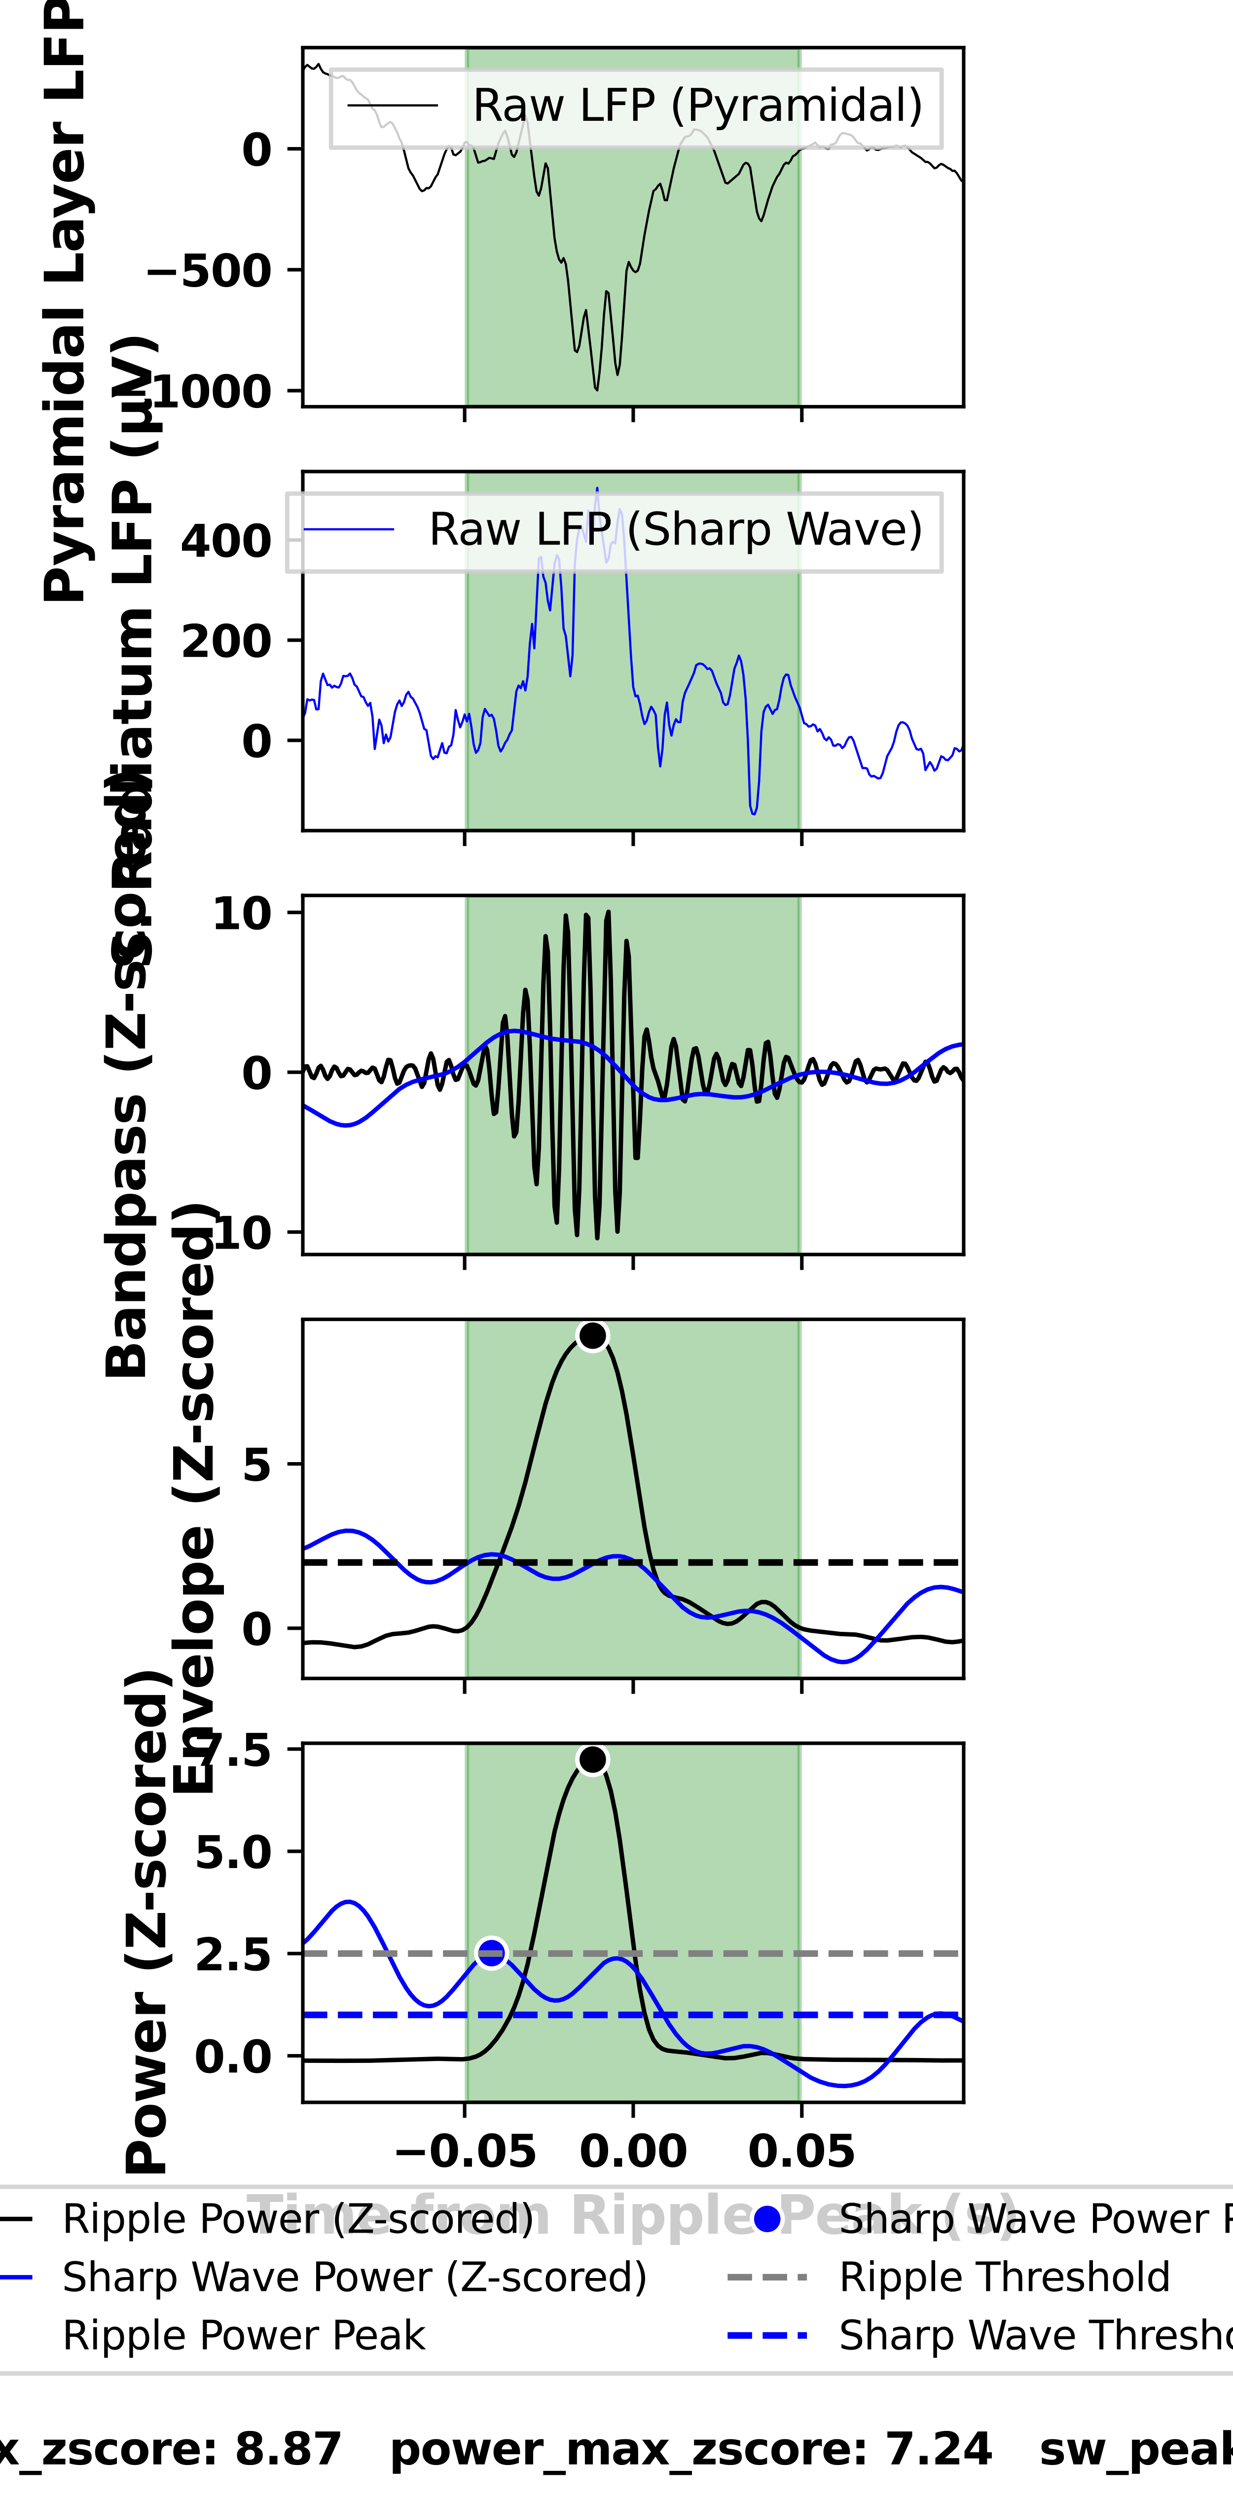 <?xml version="1.0" encoding="utf-8" standalone="no"?>
<!DOCTYPE svg PUBLIC "-//W3C//DTD SVG 1.1//EN"
  "http://www.w3.org/Graphics/SVG/1.1/DTD/svg11.dtd">
<svg xmlns:xlink="http://www.w3.org/1999/xlink" width="279.685pt" height="566.929pt" viewBox="0 0 279.685 566.929" xmlns="http://www.w3.org/2000/svg" version="1.1">
 <defs>
  <style type="text/css">*{stroke-linejoin: round; stroke-linecap: butt}</style>
 </defs>
 <g id="figure_1">
  <g id="patch_1">
   <path d="M 0 566.929 
L 279.685 566.929 
L 279.685 0 
L 0 0 
z
" style="fill: #ffffff"/>
  </g>
  <g id="axes_1">
   <g id="patch_2">
    <path d="M 68.69 92.239 
L 218.593 92.239 
L 218.593 10.8 
L 68.69 10.8 
z
" style="fill: #ffffff"/>
   </g>
   <g id="patch_3">
    <path d="M 105.911 92.239 
L 181.372 92.239 
L 181.372 10.8 
L 105.911 10.8 
z
" clip-path="url(#p3a24d61c36)" style="fill: #008000; opacity: 0.3; stroke: #008000; stroke-linejoin: miter"/>
   </g>
   <g id="matplotlib.axis_1">
    <g id="xtick_1">
     <g id="line2d_1">
      <defs>
       <path id="m7cf66f5d8a" d="M 0 0 
L 0 3.5 
" style="stroke: #000000; stroke-width: 0.8"/>
      </defs>
      <g>
       <use xlink:href="#m7cf66f5d8a" x="105.401" y="92.239" style="stroke: #000000; stroke-width: 0.8"/>
      </g>
     </g>
    </g>
    <g id="xtick_2">
     <g id="line2d_2">
      <g>
       <use xlink:href="#m7cf66f5d8a" x="143.641" y="92.239" style="stroke: #000000; stroke-width: 0.8"/>
      </g>
     </g>
    </g>
    <g id="xtick_3">
     <g id="line2d_3">
      <g>
       <use xlink:href="#m7cf66f5d8a" x="181.882" y="92.239" style="stroke: #000000; stroke-width: 0.8"/>
      </g>
     </g>
    </g>
   </g>
   <g id="matplotlib.axis_2">
    <g id="ytick_1">
     <g id="line2d_4">
      <defs>
       <path id="medac549e56" d="M 0 0 
L -3.5 0 
" style="stroke: #000000; stroke-width: 0.8"/>
      </defs>
      <g>
       <use xlink:href="#medac549e56" x="68.69" y="88.596" style="stroke: #000000; stroke-width: 0.8"/>
      </g>
     </g>
     <g id="text_1">
      <!-- −1000 -->
      <g transform="translate(25.479 92.396) scale(0.1 -0.1)">
       <defs>
        <path id="DejaVuSans-Bold-2212" d="M 678 2375 
L 4684 2375 
L 4684 1638 
L 678 1638 
L 678 2375 
z
" transform="scale(0.016)"/>
        <path id="DejaVuSans-Bold-31" d="M 750 831 
L 1813 831 
L 1813 3847 
L 722 3622 
L 722 4441 
L 1806 4666 
L 2950 4666 
L 2950 831 
L 4013 831 
L 4013 0 
L 750 0 
L 750 831 
z
" transform="scale(0.016)"/>
        <path id="DejaVuSans-Bold-30" d="M 2944 2338 
Q 2944 3213 2780 3570 
Q 2616 3928 2228 3928 
Q 1841 3928 1675 3570 
Q 1509 3213 1509 2338 
Q 1509 1453 1675 1090 
Q 1841 728 2228 728 
Q 2613 728 2778 1090 
Q 2944 1453 2944 2338 
z
M 4147 2328 
Q 4147 1169 3647 539 
Q 3147 -91 2228 -91 
Q 1306 -91 806 539 
Q 306 1169 306 2328 
Q 306 3491 806 4120 
Q 1306 4750 2228 4750 
Q 3147 4750 3647 4120 
Q 4147 3491 4147 2328 
z
" transform="scale(0.016)"/>
       </defs>
       <use xlink:href="#DejaVuSans-Bold-2212"/>
       <use xlink:href="#DejaVuSans-Bold-31" transform="translate(83.789 0)"/>
       <use xlink:href="#DejaVuSans-Bold-30" transform="translate(153.369 0)"/>
       <use xlink:href="#DejaVuSans-Bold-30" transform="translate(222.949 0)"/>
       <use xlink:href="#DejaVuSans-Bold-30" transform="translate(292.529 0)"/>
      </g>
     </g>
    </g>
    <g id="ytick_2">
     <g id="line2d_5">
      <g>
       <use xlink:href="#medac549e56" x="68.69" y="61.173" style="stroke: #000000; stroke-width: 0.8"/>
      </g>
     </g>
     <g id="text_2">
      <!-- −500 -->
      <g transform="translate(32.437 64.972) scale(0.1 -0.1)">
       <defs>
        <path id="DejaVuSans-Bold-35" d="M 678 4666 
L 3669 4666 
L 3669 3781 
L 1638 3781 
L 1638 3059 
Q 1775 3097 1914 3117 
Q 2053 3138 2203 3138 
Q 3056 3138 3531 2711 
Q 4006 2284 4006 1522 
Q 4006 766 3489 337 
Q 2972 -91 2053 -91 
Q 1656 -91 1267 -14 
Q 878 63 494 219 
L 494 1166 
Q 875 947 1217 837 
Q 1559 728 1863 728 
Q 2300 728 2551 942 
Q 2803 1156 2803 1522 
Q 2803 1891 2551 2103 
Q 2300 2316 1863 2316 
Q 1603 2316 1309 2248 
Q 1016 2181 678 2041 
L 678 4666 
z
" transform="scale(0.016)"/>
       </defs>
       <use xlink:href="#DejaVuSans-Bold-2212"/>
       <use xlink:href="#DejaVuSans-Bold-35" transform="translate(83.789 0)"/>
       <use xlink:href="#DejaVuSans-Bold-30" transform="translate(153.369 0)"/>
       <use xlink:href="#DejaVuSans-Bold-30" transform="translate(222.949 0)"/>
      </g>
     </g>
    </g>
    <g id="ytick_3">
     <g id="line2d_6">
      <g>
       <use xlink:href="#medac549e56" x="68.69" y="33.749" style="stroke: #000000; stroke-width: 0.8"/>
      </g>
     </g>
     <g id="text_3">
      <!-- 0 -->
      <g transform="translate(54.732 37.548) scale(0.1 -0.1)">
       <use xlink:href="#DejaVuSans-Bold-30"/>
      </g>
     </g>
    </g>
    <g id="text_4">
     <!-- Pyramidal Layer LFP (μV) -->
     <g transform="translate(18.89 137.411) rotate(-90) scale(0.12 -0.12)">
      <defs>
       <path id="DejaVuSans-Bold-50" d="M 588 4666 
L 2584 4666 
Q 3475 4666 3951 4270 
Q 4428 3875 4428 3144 
Q 4428 2409 3951 2014 
Q 3475 1619 2584 1619 
L 1791 1619 
L 1791 0 
L 588 0 
L 588 4666 
z
M 1791 3794 
L 1791 2491 
L 2456 2491 
Q 2806 2491 2997 2661 
Q 3188 2831 3188 3144 
Q 3188 3456 2997 3625 
Q 2806 3794 2456 3794 
L 1791 3794 
z
" transform="scale(0.016)"/>
       <path id="DejaVuSans-Bold-79" d="M 78 3500 
L 1197 3500 
L 2138 1125 
L 2938 3500 
L 4056 3500 
L 2584 -331 
Q 2363 -916 2067 -1148 
Q 1772 -1381 1288 -1381 
L 641 -1381 
L 641 -647 
L 991 -647 
Q 1275 -647 1404 -556 
Q 1534 -466 1606 -231 
L 1638 -134 
L 78 3500 
z
" transform="scale(0.016)"/>
       <path id="DejaVuSans-Bold-72" d="M 3138 2547 
Q 2991 2616 2845 2648 
Q 2700 2681 2553 2681 
Q 2122 2681 1889 2404 
Q 1656 2128 1656 1613 
L 1656 0 
L 538 0 
L 538 3500 
L 1656 3500 
L 1656 2925 
Q 1872 3269 2151 3426 
Q 2431 3584 2822 3584 
Q 2878 3584 2943 3579 
Q 3009 3575 3134 3559 
L 3138 2547 
z
" transform="scale(0.016)"/>
       <path id="DejaVuSans-Bold-61" d="M 2106 1575 
Q 1756 1575 1579 1456 
Q 1403 1338 1403 1106 
Q 1403 894 1545 773 
Q 1688 653 1941 653 
Q 2256 653 2472 879 
Q 2688 1106 2688 1447 
L 2688 1575 
L 2106 1575 
z
M 3816 1997 
L 3816 0 
L 2688 0 
L 2688 519 
Q 2463 200 2181 54 
Q 1900 -91 1497 -91 
Q 953 -91 614 226 
Q 275 544 275 1050 
Q 275 1666 698 1953 
Q 1122 2241 2028 2241 
L 2688 2241 
L 2688 2328 
Q 2688 2594 2478 2717 
Q 2269 2841 1825 2841 
Q 1466 2841 1156 2769 
Q 847 2697 581 2553 
L 581 3406 
Q 941 3494 1303 3539 
Q 1666 3584 2028 3584 
Q 2975 3584 3395 3211 
Q 3816 2838 3816 1997 
z
" transform="scale(0.016)"/>
       <path id="DejaVuSans-Bold-6d" d="M 3781 2919 
Q 3994 3244 4286 3414 
Q 4578 3584 4928 3584 
Q 5531 3584 5847 3212 
Q 6163 2841 6163 2131 
L 6163 0 
L 5038 0 
L 5038 1825 
Q 5041 1866 5042 1909 
Q 5044 1953 5044 2034 
Q 5044 2406 4934 2573 
Q 4825 2741 4581 2741 
Q 4263 2741 4089 2478 
Q 3916 2216 3909 1719 
L 3909 0 
L 2784 0 
L 2784 1825 
Q 2784 2406 2684 2573 
Q 2584 2741 2328 2741 
Q 2006 2741 1831 2477 
Q 1656 2213 1656 1722 
L 1656 0 
L 531 0 
L 531 3500 
L 1656 3500 
L 1656 2988 
Q 1863 3284 2130 3434 
Q 2397 3584 2719 3584 
Q 3081 3584 3359 3409 
Q 3638 3234 3781 2919 
z
" transform="scale(0.016)"/>
       <path id="DejaVuSans-Bold-69" d="M 538 3500 
L 1656 3500 
L 1656 0 
L 538 0 
L 538 3500 
z
M 538 4863 
L 1656 4863 
L 1656 3950 
L 538 3950 
L 538 4863 
z
" transform="scale(0.016)"/>
       <path id="DejaVuSans-Bold-64" d="M 2919 2988 
L 2919 4863 
L 4044 4863 
L 4044 0 
L 2919 0 
L 2919 506 
Q 2688 197 2409 53 
Q 2131 -91 1766 -91 
Q 1119 -91 703 423 
Q 288 938 288 1747 
Q 288 2556 703 3070 
Q 1119 3584 1766 3584 
Q 2128 3584 2408 3439 
Q 2688 3294 2919 2988 
z
M 2181 722 
Q 2541 722 2730 984 
Q 2919 1247 2919 1747 
Q 2919 2247 2730 2509 
Q 2541 2772 2181 2772 
Q 1825 2772 1636 2509 
Q 1447 2247 1447 1747 
Q 1447 1247 1636 984 
Q 1825 722 2181 722 
z
" transform="scale(0.016)"/>
       <path id="DejaVuSans-Bold-6c" d="M 538 4863 
L 1656 4863 
L 1656 0 
L 538 0 
L 538 4863 
z
" transform="scale(0.016)"/>
       <path id="DejaVuSans-Bold-20" transform="scale(0.016)"/>
       <path id="DejaVuSans-Bold-4c" d="M 588 4666 
L 1791 4666 
L 1791 909 
L 3903 909 
L 3903 0 
L 588 0 
L 588 4666 
z
" transform="scale(0.016)"/>
       <path id="DejaVuSans-Bold-65" d="M 4031 1759 
L 4031 1441 
L 1416 1441 
Q 1456 1047 1700 850 
Q 1944 653 2381 653 
Q 2734 653 3104 758 
Q 3475 863 3866 1075 
L 3866 213 
Q 3469 63 3072 -14 
Q 2675 -91 2278 -91 
Q 1328 -91 801 392 
Q 275 875 275 1747 
Q 275 2603 792 3093 
Q 1309 3584 2216 3584 
Q 3041 3584 3536 3087 
Q 4031 2591 4031 1759 
z
M 2881 2131 
Q 2881 2450 2695 2645 
Q 2509 2841 2209 2841 
Q 1884 2841 1681 2658 
Q 1478 2475 1428 2131 
L 2881 2131 
z
" transform="scale(0.016)"/>
       <path id="DejaVuSans-Bold-46" d="M 588 4666 
L 3834 4666 
L 3834 3756 
L 1791 3756 
L 1791 2888 
L 3713 2888 
L 3713 1978 
L 1791 1978 
L 1791 0 
L 588 0 
L 588 4666 
z
" transform="scale(0.016)"/>
       <path id="DejaVuSans-Bold-28" d="M 2413 -844 
L 1484 -844 
Q 1006 -72 778 623 
Q 550 1319 550 2003 
Q 550 2688 779 3389 
Q 1009 4091 1484 4856 
L 2413 4856 
Q 2013 4116 1813 3408 
Q 1613 2700 1613 2009 
Q 1613 1319 1811 609 
Q 2009 -100 2413 -844 
z
" transform="scale(0.016)"/>
       <path id="DejaVuSans-Bold-3bc" d="M 544 -1338 
L 544 3500 
L 1672 3500 
L 1672 1466 
Q 1672 1103 1828 926 
Q 1984 750 2303 750 
Q 2625 750 2781 926 
Q 2938 1103 2938 1466 
L 2938 3500 
L 4063 3500 
L 4063 1159 
Q 4063 938 4114 850 
Q 4166 763 4288 763 
Q 4344 763 4395 778 
Q 4447 794 4506 831 
L 4506 50 
Q 4341 -22 4195 -56 
Q 4050 -91 3909 -91 
Q 3631 -91 3454 26 
Q 3278 144 3169 403 
Q 3022 156 2811 32 
Q 2600 -91 2322 -91 
Q 2091 -91 1928 -17 
Q 1766 56 1672 206 
L 1672 -1338 
L 544 -1338 
z
" transform="scale(0.016)"/>
       <path id="DejaVuSans-Bold-56" d="M 31 4666 
L 1241 4666 
L 2478 1222 
L 3713 4666 
L 4922 4666 
L 3194 0 
L 1759 0 
L 31 4666 
z
" transform="scale(0.016)"/>
       <path id="DejaVuSans-Bold-29" d="M 513 -844 
Q 913 -100 1113 609 
Q 1313 1319 1313 2009 
Q 1313 2700 1113 3408 
Q 913 4116 513 4856 
L 1441 4856 
Q 1916 4091 2145 3389 
Q 2375 2688 2375 2003 
Q 2375 1319 2147 623 
Q 1919 -72 1441 -844 
L 513 -844 
z
" transform="scale(0.016)"/>
      </defs>
      <use xlink:href="#DejaVuSans-Bold-50"/>
      <use xlink:href="#DejaVuSans-Bold-79" transform="translate(75.166 0)"/>
      <use xlink:href="#DejaVuSans-Bold-72" transform="translate(140.352 0)"/>
      <use xlink:href="#DejaVuSans-Bold-61" transform="translate(189.668 0)"/>
      <use xlink:href="#DejaVuSans-Bold-6d" transform="translate(257.148 0)"/>
      <use xlink:href="#DejaVuSans-Bold-69" transform="translate(361.348 0)"/>
      <use xlink:href="#DejaVuSans-Bold-64" transform="translate(395.625 0)"/>
      <use xlink:href="#DejaVuSans-Bold-61" transform="translate(467.207 0)"/>
      <use xlink:href="#DejaVuSans-Bold-6c" transform="translate(534.688 0)"/>
      <use xlink:href="#DejaVuSans-Bold-20" transform="translate(568.965 0)"/>
      <use xlink:href="#DejaVuSans-Bold-4c" transform="translate(603.779 0)"/>
      <use xlink:href="#DejaVuSans-Bold-61" transform="translate(667.5 0)"/>
      <use xlink:href="#DejaVuSans-Bold-79" transform="translate(731.855 0)"/>
      <use xlink:href="#DejaVuSans-Bold-65" transform="translate(797.041 0)"/>
      <use xlink:href="#DejaVuSans-Bold-72" transform="translate(864.863 0)"/>
      <use xlink:href="#DejaVuSans-Bold-20" transform="translate(914.18 0)"/>
      <use xlink:href="#DejaVuSans-Bold-4c" transform="translate(948.994 0)"/>
      <use xlink:href="#DejaVuSans-Bold-46" transform="translate(1012.715 0)"/>
      <use xlink:href="#DejaVuSans-Bold-50" transform="translate(1081.025 0)"/>
      <use xlink:href="#DejaVuSans-Bold-20" transform="translate(1154.316 0)"/>
      <use xlink:href="#DejaVuSans-Bold-28" transform="translate(1189.131 0)"/>
      <use xlink:href="#DejaVuSans-Bold-3bc" transform="translate(1234.834 0)"/>
      <use xlink:href="#DejaVuSans-Bold-56" transform="translate(1308.418 0)"/>
      <use xlink:href="#DejaVuSans-Bold-29" transform="translate(1385.811 0)"/>
     </g>
    </g>
   </g>
   <g id="line2d_7">
    <path d="M 68.69 16.122 
L 69.2 15.186 
L 69.71 14.721 
L 70.729 15.539 
L 71.239 15.597 
L 71.749 15.175 
L 72.259 14.502 
L 72.769 15.589 
L 73.279 16.368 
L 73.789 16.675 
L 74.299 16.814 
L 74.808 17.102 
L 75.318 17.174 
L 76.338 17.705 
L 76.848 17.62 
L 77.358 17.321 
L 77.868 17.243 
L 78.378 17.822 
L 78.887 18.123 
L 79.397 18.114 
L 79.907 18.65 
L 80.927 20.483 
L 81.437 21.094 
L 81.947 21.422 
L 82.457 21.911 
L 83.476 22.586 
L 84.496 24.673 
L 85.006 24.999 
L 85.516 26.063 
L 86.026 27.662 
L 86.536 28.838 
L 87.045 28.78 
L 88.065 27.914 
L 88.575 27.656 
L 89.085 28.059 
L 90.105 30.063 
L 90.615 31.413 
L 91.124 32.382 
L 91.634 34.116 
L 92.654 38.193 
L 93.164 39.136 
L 93.674 39.813 
L 95.203 42.849 
L 95.713 43.358 
L 96.223 43.171 
L 96.733 42.641 
L 97.243 42.71 
L 97.753 42.244 
L 98.773 40.237 
L 99.282 39.547 
L 100.812 34.961 
L 101.322 33.841 
L 101.832 33.083 
L 102.342 33.466 
L 102.852 35.03 
L 103.361 35.202 
L 104.381 34.426 
L 104.891 33.609 
L 105.401 32.331 
L 105.911 32.198 
L 106.421 32.981 
L 106.931 32.973 
L 107.44 33.626 
L 108.46 36.878 
L 108.97 36.784 
L 109.48 36.528 
L 109.99 36.472 
L 111.01 35.785 
L 112.029 36.055 
L 113.049 32.497 
L 114.069 30.304 
L 114.579 29.656 
L 115.089 30.97 
L 116.108 35.076 
L 116.618 35.597 
L 117.128 34.562 
L 119.168 26.18 
L 119.677 27.898 
L 121.207 40.115 
L 121.717 43.433 
L 122.227 44.374 
L 122.737 42.732 
L 123.756 37.055 
L 124.266 38.129 
L 125.796 54.086 
L 126.306 57.039 
L 126.816 58.825 
L 127.326 59.565 
L 127.835 58.523 
L 128.345 59.885 
L 128.855 63.624 
L 130.385 79.431 
L 130.895 79.853 
L 131.405 78.451 
L 132.424 72.013 
L 132.934 70.322 
L 133.954 78.848 
L 134.974 87.906 
L 135.484 88.537 
L 135.993 84.466 
L 136.503 78.757 
L 137.013 71.276 
L 137.523 66.042 
L 138.033 66.455 
L 139.053 76.792 
L 139.563 82.305 
L 140.072 85.029 
L 140.582 82.78 
L 141.092 76.44 
L 142.112 61.411 
L 142.622 59.41 
L 143.132 60.552 
L 143.641 61.355 
L 144.151 61.73 
L 144.661 61.377 
L 145.171 59.848 
L 146.191 53.287 
L 147.211 47.824 
L 148.23 43.311 
L 148.74 42.914 
L 149.25 42.166 
L 149.76 41.672 
L 150.27 43.22 
L 150.78 45.379 
L 151.29 45.415 
L 152.819 38.222 
L 153.839 34.33 
L 154.349 32.697 
L 155.369 31.076 
L 156.388 30.803 
L 156.898 30.305 
L 157.408 29.384 
L 157.918 29.375 
L 158.938 29.675 
L 159.957 30.625 
L 160.467 31.154 
L 161.997 34.18 
L 164.546 41.441 
L 165.056 41.61 
L 167.606 39.429 
L 168.625 37.382 
L 169.135 36.925 
L 169.645 37.108 
L 170.155 37.946 
L 171.685 47.965 
L 172.194 49.548 
L 172.704 50.161 
L 173.214 48.833 
L 174.234 45.242 
L 175.254 42.21 
L 176.273 40.097 
L 176.783 39.433 
L 177.803 37.363 
L 178.313 36.892 
L 178.823 37.108 
L 179.333 36.453 
L 179.843 35.443 
L 180.352 35.188 
L 180.862 34.697 
L 181.372 34.045 
L 181.882 33.801 
L 182.392 33.725 
L 182.902 33.337 
L 183.922 32.961 
L 184.941 32.303 
L 185.451 32.922 
L 185.961 33.353 
L 186.471 33.18 
L 186.981 33.326 
L 187.491 33.757 
L 188.001 33.793 
L 188.51 32.803 
L 189.02 32.726 
L 189.53 32.469 
L 190.55 30.607 
L 191.06 30.205 
L 191.57 30.219 
L 193.099 30.663 
L 193.609 31.092 
L 194.119 31.885 
L 194.629 32.469 
L 195.139 32.522 
L 196.668 34.121 
L 197.178 33.843 
L 197.688 33.232 
L 198.708 33.961 
L 199.218 34.008 
L 200.238 33.632 
L 200.747 33.574 
L 201.767 33.296 
L 202.787 33.295 
L 203.297 32.989 
L 204.317 33.4 
L 204.826 33.134 
L 205.336 33.024 
L 205.846 33.358 
L 206.866 34.536 
L 208.905 35.826 
L 209.925 36.728 
L 210.435 36.722 
L 210.945 37.062 
L 211.965 38.167 
L 212.475 38.018 
L 212.984 37.466 
L 213.494 37.174 
L 214.004 37.375 
L 215.024 38.104 
L 215.534 38.308 
L 216.044 38.758 
L 216.553 38.72 
L 217.063 39.303 
L 218.083 40.974 
L 218.593 41.273 
L 218.593 41.273 
" clip-path="url(#p3a24d61c36)" style="fill: none; stroke: #000000; stroke-width: 0.5; stroke-linecap: square"/>
   </g>
   <g id="patch_4">
    <path d="M 68.69 92.239 
L 68.69 10.8 
" style="fill: none; stroke: #000000; stroke-width: 0.8; stroke-linejoin: miter; stroke-linecap: square"/>
   </g>
   <g id="patch_5">
    <path d="M 218.593 92.239 
L 218.593 10.8 
" style="fill: none; stroke: #000000; stroke-width: 0.8; stroke-linejoin: miter; stroke-linecap: square"/>
   </g>
   <g id="patch_6">
    <path d="M 68.69 92.239 
L 218.593 92.239 
" style="fill: none; stroke: #000000; stroke-width: 0.8; stroke-linejoin: miter; stroke-linecap: square"/>
   </g>
   <g id="patch_7">
    <path d="M 68.69 10.8 
L 218.593 10.8 
" style="fill: none; stroke: #000000; stroke-width: 0.8; stroke-linejoin: miter; stroke-linecap: square"/>
   </g>
   <g id="legend_1">
    <g id="patch_8">
     <path d="M 75.09 33.478 
L 213.593 33.478 
L 213.593 15.8 
L 75.09 15.8 
z
" style="fill: #ffffff; opacity: 0.8; stroke: #cccccc; stroke-linejoin: miter"/>
    </g>
    <g id="line2d_8">
     <path d="M 79.09 23.898 
L 89.09 23.898 
L 99.09 23.898 
" style="fill: none; stroke: #000000; stroke-width: 0.5; stroke-linecap: square"/>
    </g>
    <g id="text_5">
     <!-- Raw LFP (Pyramidal) -->
     <g transform="translate(107.09 27.398) scale(0.1 -0.1)">
      <defs>
       <path id="DejaVuSans-52" d="M 2841 2188 
Q 3044 2119 3236 1894 
Q 3428 1669 3622 1275 
L 4263 0 
L 3584 0 
L 2988 1197 
Q 2756 1666 2539 1819 
Q 2322 1972 1947 1972 
L 1259 1972 
L 1259 0 
L 628 0 
L 628 4666 
L 2053 4666 
Q 2853 4666 3247 4331 
Q 3641 3997 3641 3322 
Q 3641 2881 3436 2590 
Q 3231 2300 2841 2188 
z
M 1259 4147 
L 1259 2491 
L 2053 2491 
Q 2509 2491 2742 2702 
Q 2975 2913 2975 3322 
Q 2975 3731 2742 3939 
Q 2509 4147 2053 4147 
L 1259 4147 
z
" transform="scale(0.016)"/>
       <path id="DejaVuSans-61" d="M 2194 1759 
Q 1497 1759 1228 1600 
Q 959 1441 959 1056 
Q 959 750 1161 570 
Q 1363 391 1709 391 
Q 2188 391 2477 730 
Q 2766 1069 2766 1631 
L 2766 1759 
L 2194 1759 
z
M 3341 1997 
L 3341 0 
L 2766 0 
L 2766 531 
Q 2569 213 2275 61 
Q 1981 -91 1556 -91 
Q 1019 -91 701 211 
Q 384 513 384 1019 
Q 384 1609 779 1909 
Q 1175 2209 1959 2209 
L 2766 2209 
L 2766 2266 
Q 2766 2663 2505 2880 
Q 2244 3097 1772 3097 
Q 1472 3097 1187 3025 
Q 903 2953 641 2809 
L 641 3341 
Q 956 3463 1253 3523 
Q 1550 3584 1831 3584 
Q 2591 3584 2966 3190 
Q 3341 2797 3341 1997 
z
" transform="scale(0.016)"/>
       <path id="DejaVuSans-77" d="M 269 3500 
L 844 3500 
L 1563 769 
L 2278 3500 
L 2956 3500 
L 3675 769 
L 4391 3500 
L 4966 3500 
L 4050 0 
L 3372 0 
L 2619 2869 
L 1863 0 
L 1184 0 
L 269 3500 
z
" transform="scale(0.016)"/>
       <path id="DejaVuSans-20" transform="scale(0.016)"/>
       <path id="DejaVuSans-4c" d="M 628 4666 
L 1259 4666 
L 1259 531 
L 3531 531 
L 3531 0 
L 628 0 
L 628 4666 
z
" transform="scale(0.016)"/>
       <path id="DejaVuSans-46" d="M 628 4666 
L 3309 4666 
L 3309 4134 
L 1259 4134 
L 1259 2759 
L 3109 2759 
L 3109 2228 
L 1259 2228 
L 1259 0 
L 628 0 
L 628 4666 
z
" transform="scale(0.016)"/>
       <path id="DejaVuSans-50" d="M 1259 4147 
L 1259 2394 
L 2053 2394 
Q 2494 2394 2734 2622 
Q 2975 2850 2975 3272 
Q 2975 3691 2734 3919 
Q 2494 4147 2053 4147 
L 1259 4147 
z
M 628 4666 
L 2053 4666 
Q 2838 4666 3239 4311 
Q 3641 3956 3641 3272 
Q 3641 2581 3239 2228 
Q 2838 1875 2053 1875 
L 1259 1875 
L 1259 0 
L 628 0 
L 628 4666 
z
" transform="scale(0.016)"/>
       <path id="DejaVuSans-28" d="M 1984 4856 
Q 1566 4138 1362 3434 
Q 1159 2731 1159 2009 
Q 1159 1288 1364 580 
Q 1569 -128 1984 -844 
L 1484 -844 
Q 1016 -109 783 600 
Q 550 1309 550 2009 
Q 550 2706 781 3412 
Q 1013 4119 1484 4856 
L 1984 4856 
z
" transform="scale(0.016)"/>
       <path id="DejaVuSans-79" d="M 2059 -325 
Q 1816 -950 1584 -1140 
Q 1353 -1331 966 -1331 
L 506 -1331 
L 506 -850 
L 844 -850 
Q 1081 -850 1212 -737 
Q 1344 -625 1503 -206 
L 1606 56 
L 191 3500 
L 800 3500 
L 1894 763 
L 2988 3500 
L 3597 3500 
L 2059 -325 
z
" transform="scale(0.016)"/>
       <path id="DejaVuSans-72" d="M 2631 2963 
Q 2534 3019 2420 3045 
Q 2306 3072 2169 3072 
Q 1681 3072 1420 2755 
Q 1159 2438 1159 1844 
L 1159 0 
L 581 0 
L 581 3500 
L 1159 3500 
L 1159 2956 
Q 1341 3275 1631 3429 
Q 1922 3584 2338 3584 
Q 2397 3584 2469 3576 
Q 2541 3569 2628 3553 
L 2631 2963 
z
" transform="scale(0.016)"/>
       <path id="DejaVuSans-6d" d="M 3328 2828 
Q 3544 3216 3844 3400 
Q 4144 3584 4550 3584 
Q 5097 3584 5394 3201 
Q 5691 2819 5691 2113 
L 5691 0 
L 5113 0 
L 5113 2094 
Q 5113 2597 4934 2840 
Q 4756 3084 4391 3084 
Q 3944 3084 3684 2787 
Q 3425 2491 3425 1978 
L 3425 0 
L 2847 0 
L 2847 2094 
Q 2847 2600 2669 2842 
Q 2491 3084 2119 3084 
Q 1678 3084 1418 2786 
Q 1159 2488 1159 1978 
L 1159 0 
L 581 0 
L 581 3500 
L 1159 3500 
L 1159 2956 
Q 1356 3278 1631 3431 
Q 1906 3584 2284 3584 
Q 2666 3584 2933 3390 
Q 3200 3197 3328 2828 
z
" transform="scale(0.016)"/>
       <path id="DejaVuSans-69" d="M 603 3500 
L 1178 3500 
L 1178 0 
L 603 0 
L 603 3500 
z
M 603 4863 
L 1178 4863 
L 1178 4134 
L 603 4134 
L 603 4863 
z
" transform="scale(0.016)"/>
       <path id="DejaVuSans-64" d="M 2906 2969 
L 2906 4863 
L 3481 4863 
L 3481 0 
L 2906 0 
L 2906 525 
Q 2725 213 2448 61 
Q 2172 -91 1784 -91 
Q 1150 -91 751 415 
Q 353 922 353 1747 
Q 353 2572 751 3078 
Q 1150 3584 1784 3584 
Q 2172 3584 2448 3432 
Q 2725 3281 2906 2969 
z
M 947 1747 
Q 947 1113 1208 752 
Q 1469 391 1925 391 
Q 2381 391 2643 752 
Q 2906 1113 2906 1747 
Q 2906 2381 2643 2742 
Q 2381 3103 1925 3103 
Q 1469 3103 1208 2742 
Q 947 2381 947 1747 
z
" transform="scale(0.016)"/>
       <path id="DejaVuSans-6c" d="M 603 4863 
L 1178 4863 
L 1178 0 
L 603 0 
L 603 4863 
z
" transform="scale(0.016)"/>
       <path id="DejaVuSans-29" d="M 513 4856 
L 1013 4856 
Q 1481 4119 1714 3412 
Q 1947 2706 1947 2009 
Q 1947 1309 1714 600 
Q 1481 -109 1013 -844 
L 513 -844 
Q 928 -128 1133 580 
Q 1338 1288 1338 2009 
Q 1338 2731 1133 3434 
Q 928 4138 513 4856 
z
" transform="scale(0.016)"/>
      </defs>
      <use xlink:href="#DejaVuSans-52"/>
      <use xlink:href="#DejaVuSans-61" transform="translate(67.232 0)"/>
      <use xlink:href="#DejaVuSans-77" transform="translate(128.512 0)"/>
      <use xlink:href="#DejaVuSans-20" transform="translate(210.299 0)"/>
      <use xlink:href="#DejaVuSans-4c" transform="translate(242.086 0)"/>
      <use xlink:href="#DejaVuSans-46" transform="translate(297.799 0)"/>
      <use xlink:href="#DejaVuSans-50" transform="translate(355.318 0)"/>
      <use xlink:href="#DejaVuSans-20" transform="translate(415.621 0)"/>
      <use xlink:href="#DejaVuSans-28" transform="translate(447.408 0)"/>
      <use xlink:href="#DejaVuSans-50" transform="translate(486.422 0)"/>
      <use xlink:href="#DejaVuSans-79" transform="translate(546.725 0)"/>
      <use xlink:href="#DejaVuSans-72" transform="translate(605.904 0)"/>
      <use xlink:href="#DejaVuSans-61" transform="translate(647.018 0)"/>
      <use xlink:href="#DejaVuSans-6d" transform="translate(708.297 0)"/>
      <use xlink:href="#DejaVuSans-69" transform="translate(805.709 0)"/>
      <use xlink:href="#DejaVuSans-64" transform="translate(833.492 0)"/>
      <use xlink:href="#DejaVuSans-61" transform="translate(896.969 0)"/>
      <use xlink:href="#DejaVuSans-6c" transform="translate(958.248 0)"/>
      <use xlink:href="#DejaVuSans-29" transform="translate(986.031 0)"/>
     </g>
    </g>
   </g>
  </g>
  <g id="axes_2">
   <g id="patch_9">
    <path d="M 68.69 188.378 
L 218.593 188.378 
L 218.593 106.939 
L 68.69 106.939 
z
" style="fill: #ffffff"/>
   </g>
   <g id="patch_10">
    <path d="M 105.911 188.378 
L 181.372 188.378 
L 181.372 106.939 
L 105.911 106.939 
z
" clip-path="url(#p9aed7f5317)" style="fill: #008000; opacity: 0.3; stroke: #008000; stroke-linejoin: miter"/>
   </g>
   <g id="matplotlib.axis_3">
    <g id="xtick_4">
     <g id="line2d_9">
      <g>
       <use xlink:href="#m7cf66f5d8a" x="105.401" y="188.378" style="stroke: #000000; stroke-width: 0.8"/>
      </g>
     </g>
    </g>
    <g id="xtick_5">
     <g id="line2d_10">
      <g>
       <use xlink:href="#m7cf66f5d8a" x="143.641" y="188.378" style="stroke: #000000; stroke-width: 0.8"/>
      </g>
     </g>
    </g>
    <g id="xtick_6">
     <g id="line2d_11">
      <g>
       <use xlink:href="#m7cf66f5d8a" x="181.882" y="188.378" style="stroke: #000000; stroke-width: 0.8"/>
      </g>
     </g>
    </g>
   </g>
   <g id="matplotlib.axis_4">
    <g id="ytick_4">
     <g id="line2d_12">
      <g>
       <use xlink:href="#medac549e56" x="68.69" y="167.902" style="stroke: #000000; stroke-width: 0.8"/>
      </g>
     </g>
     <g id="text_6">
      <!-- 0 -->
      <g transform="translate(54.732 171.702) scale(0.1 -0.1)">
       <use xlink:href="#DejaVuSans-Bold-30"/>
      </g>
     </g>
    </g>
    <g id="ytick_5">
     <g id="line2d_13">
      <g>
       <use xlink:href="#medac549e56" x="68.69" y="145.184" style="stroke: #000000; stroke-width: 0.8"/>
      </g>
     </g>
     <g id="text_7">
      <!-- 200 -->
      <g transform="translate(40.817 148.983) scale(0.1 -0.1)">
       <defs>
        <path id="DejaVuSans-Bold-32" d="M 1844 884 
L 3897 884 
L 3897 0 
L 506 0 
L 506 884 
L 2209 2388 
Q 2438 2594 2547 2791 
Q 2656 2988 2656 3200 
Q 2656 3528 2436 3728 
Q 2216 3928 1850 3928 
Q 1569 3928 1234 3808 
Q 900 3688 519 3450 
L 519 4475 
Q 925 4609 1322 4679 
Q 1719 4750 2100 4750 
Q 2938 4750 3402 4381 
Q 3866 4013 3866 3353 
Q 3866 2972 3669 2642 
Q 3472 2313 2841 1759 
L 1844 884 
z
" transform="scale(0.016)"/>
       </defs>
       <use xlink:href="#DejaVuSans-Bold-32"/>
       <use xlink:href="#DejaVuSans-Bold-30" transform="translate(69.58 0)"/>
       <use xlink:href="#DejaVuSans-Bold-30" transform="translate(139.16 0)"/>
      </g>
     </g>
    </g>
    <g id="ytick_6">
     <g id="line2d_14">
      <g>
       <use xlink:href="#medac549e56" x="68.69" y="122.466" style="stroke: #000000; stroke-width: 0.8"/>
      </g>
     </g>
     <g id="text_8">
      <!-- 400 -->
      <g transform="translate(40.817 126.265) scale(0.1 -0.1)">
       <defs>
        <path id="DejaVuSans-Bold-34" d="M 2356 3675 
L 1038 1722 
L 2356 1722 
L 2356 3675 
z
M 2156 4666 
L 3494 4666 
L 3494 1722 
L 4159 1722 
L 4159 850 
L 3494 850 
L 3494 0 
L 2356 0 
L 2356 850 
L 288 850 
L 288 1881 
L 2156 4666 
z
" transform="scale(0.016)"/>
       </defs>
       <use xlink:href="#DejaVuSans-Bold-34"/>
       <use xlink:href="#DejaVuSans-Bold-30" transform="translate(69.58 0)"/>
       <use xlink:href="#DejaVuSans-Bold-30" transform="translate(139.16 0)"/>
      </g>
     </g>
    </g>
    <g id="text_9">
     <!-- S. Radiatum LFP (μV) -->
     <g transform="translate(34.308 219.848) rotate(-90) scale(0.12 -0.12)">
      <defs>
       <path id="DejaVuSans-Bold-53" d="M 3834 4519 
L 3834 3531 
Q 3450 3703 3084 3790 
Q 2719 3878 2394 3878 
Q 1963 3878 1756 3759 
Q 1550 3641 1550 3391 
Q 1550 3203 1689 3098 
Q 1828 2994 2194 2919 
L 2706 2816 
Q 3484 2659 3812 2340 
Q 4141 2022 4141 1434 
Q 4141 663 3683 286 
Q 3225 -91 2284 -91 
Q 1841 -91 1394 -6 
Q 947 78 500 244 
L 500 1259 
Q 947 1022 1364 901 
Q 1781 781 2169 781 
Q 2563 781 2772 912 
Q 2981 1044 2981 1288 
Q 2981 1506 2839 1625 
Q 2697 1744 2272 1838 
L 1806 1941 
Q 1106 2091 782 2419 
Q 459 2747 459 3303 
Q 459 4000 909 4375 
Q 1359 4750 2203 4750 
Q 2588 4750 2994 4692 
Q 3400 4634 3834 4519 
z
" transform="scale(0.016)"/>
       <path id="DejaVuSans-Bold-2e" d="M 653 1209 
L 1778 1209 
L 1778 0 
L 653 0 
L 653 1209 
z
" transform="scale(0.016)"/>
       <path id="DejaVuSans-Bold-52" d="M 2297 2597 
Q 2675 2597 2839 2737 
Q 3003 2878 3003 3200 
Q 3003 3519 2839 3656 
Q 2675 3794 2297 3794 
L 1791 3794 
L 1791 2597 
L 2297 2597 
z
M 1791 1766 
L 1791 0 
L 588 0 
L 588 4666 
L 2425 4666 
Q 3347 4666 3776 4356 
Q 4206 4047 4206 3378 
Q 4206 2916 3982 2619 
Q 3759 2322 3309 2181 
Q 3556 2125 3751 1926 
Q 3947 1728 4147 1325 
L 4800 0 
L 3519 0 
L 2950 1159 
Q 2778 1509 2601 1637 
Q 2425 1766 2131 1766 
L 1791 1766 
z
" transform="scale(0.016)"/>
       <path id="DejaVuSans-Bold-74" d="M 1759 4494 
L 1759 3500 
L 2913 3500 
L 2913 2700 
L 1759 2700 
L 1759 1216 
Q 1759 972 1856 886 
Q 1953 800 2241 800 
L 2816 800 
L 2816 0 
L 1856 0 
Q 1194 0 917 276 
Q 641 553 641 1216 
L 641 2700 
L 84 2700 
L 84 3500 
L 641 3500 
L 641 4494 
L 1759 4494 
z
" transform="scale(0.016)"/>
       <path id="DejaVuSans-Bold-75" d="M 500 1363 
L 500 3500 
L 1625 3500 
L 1625 3150 
Q 1625 2866 1622 2436 
Q 1619 2006 1619 1863 
Q 1619 1441 1641 1255 
Q 1663 1069 1716 984 
Q 1784 875 1895 815 
Q 2006 756 2150 756 
Q 2500 756 2700 1025 
Q 2900 1294 2900 1772 
L 2900 3500 
L 4019 3500 
L 4019 0 
L 2900 0 
L 2900 506 
Q 2647 200 2364 54 
Q 2081 -91 1741 -91 
Q 1134 -91 817 281 
Q 500 653 500 1363 
z
" transform="scale(0.016)"/>
      </defs>
      <use xlink:href="#DejaVuSans-Bold-53"/>
      <use xlink:href="#DejaVuSans-Bold-2e" transform="translate(72.021 0)"/>
      <use xlink:href="#DejaVuSans-Bold-20" transform="translate(110.01 0)"/>
      <use xlink:href="#DejaVuSans-Bold-52" transform="translate(144.824 0)"/>
      <use xlink:href="#DejaVuSans-Bold-61" transform="translate(221.826 0)"/>
      <use xlink:href="#DejaVuSans-Bold-64" transform="translate(289.307 0)"/>
      <use xlink:href="#DejaVuSans-Bold-69" transform="translate(360.889 0)"/>
      <use xlink:href="#DejaVuSans-Bold-61" transform="translate(395.166 0)"/>
      <use xlink:href="#DejaVuSans-Bold-74" transform="translate(462.646 0)"/>
      <use xlink:href="#DejaVuSans-Bold-75" transform="translate(510.449 0)"/>
      <use xlink:href="#DejaVuSans-Bold-6d" transform="translate(581.641 0)"/>
      <use xlink:href="#DejaVuSans-Bold-20" transform="translate(685.84 0)"/>
      <use xlink:href="#DejaVuSans-Bold-4c" transform="translate(720.654 0)"/>
      <use xlink:href="#DejaVuSans-Bold-46" transform="translate(784.375 0)"/>
      <use xlink:href="#DejaVuSans-Bold-50" transform="translate(852.686 0)"/>
      <use xlink:href="#DejaVuSans-Bold-20" transform="translate(925.977 0)"/>
      <use xlink:href="#DejaVuSans-Bold-28" transform="translate(960.791 0)"/>
      <use xlink:href="#DejaVuSans-Bold-3bc" transform="translate(1006.494 0)"/>
      <use xlink:href="#DejaVuSans-Bold-56" transform="translate(1080.078 0)"/>
      <use xlink:href="#DejaVuSans-Bold-29" transform="translate(1157.471 0)"/>
     </g>
    </g>
   </g>
   <g id="line2d_15">
    <path d="M 68.69 162.854 
L 69.2 161.701 
L 69.71 158.595 
L 70.22 158.84 
L 70.729 158.673 
L 71.239 158.748 
L 71.749 160.883 
L 72.259 160.828 
L 72.769 154.482 
L 73.279 152.78 
L 74.299 155.383 
L 74.808 155.275 
L 75.318 155.948 
L 75.828 155.513 
L 76.338 155.806 
L 76.848 155.922 
L 77.358 155.029 
L 77.868 153.286 
L 78.378 153.369 
L 78.887 153.274 
L 79.397 152.765 
L 79.907 153.745 
L 80.417 155.267 
L 80.927 155.68 
L 81.947 157.916 
L 82.457 158.075 
L 82.966 159.241 
L 83.476 160.098 
L 83.986 159.41 
L 84.496 162.585 
L 85.006 169.867 
L 86.026 163.218 
L 86.536 164.528 
L 87.045 168.541 
L 87.555 166.594 
L 88.065 168.168 
L 88.575 167.215 
L 89.595 161.398 
L 90.105 159.733 
L 90.615 158.866 
L 91.124 160.109 
L 91.634 159.232 
L 92.144 157.565 
L 92.654 156.901 
L 93.164 158.016 
L 93.674 158.45 
L 94.694 160.356 
L 95.203 161.651 
L 96.223 165.293 
L 96.733 165.598 
L 97.753 171.459 
L 98.263 172.142 
L 98.773 171.499 
L 99.282 171.754 
L 100.302 168.541 
L 100.812 170.698 
L 101.322 170.839 
L 101.832 169.37 
L 102.342 169.022 
L 102.852 166.622 
L 103.361 161.038 
L 103.871 163.242 
L 104.381 164.953 
L 104.891 163.721 
L 105.401 162.032 
L 105.911 163.61 
L 106.421 161.906 
L 106.931 164.896 
L 107.44 168.747 
L 107.95 170.725 
L 108.46 170.111 
L 108.97 168.561 
L 109.48 162.655 
L 109.99 160.78 
L 111.01 162.389 
L 111.519 162.102 
L 112.029 163.016 
L 112.539 165.695 
L 113.049 169.134 
L 113.559 170.432 
L 114.069 169.634 
L 114.579 168.475 
L 115.089 167.764 
L 115.598 166.521 
L 116.108 165.629 
L 117.128 156.778 
L 117.638 155.473 
L 118.148 156.073 
L 118.658 154.482 
L 119.168 156.588 
L 119.677 153.482 
L 120.187 145.983 
L 120.697 141.494 
L 121.207 147.032 
L 122.227 126.65 
L 122.737 126.286 
L 123.247 130.795 
L 123.756 132.135 
L 124.266 136.224 
L 124.776 138.432 
L 125.796 127.893 
L 126.306 125.911 
L 126.816 126.749 
L 127.326 133.154 
L 127.835 142.54 
L 128.345 144.263 
L 129.365 153.38 
L 129.875 148.589 
L 130.385 127.842 
L 130.895 122.423 
L 131.405 119.78 
L 131.914 119.419 
L 132.934 122.876 
L 133.444 115.824 
L 133.954 120.659 
L 134.464 121.002 
L 134.974 114.704 
L 135.484 110.64 
L 135.993 117.076 
L 137.013 124.077 
L 137.523 127.633 
L 138.033 126.688 
L 138.543 123.48 
L 139.053 122.893 
L 139.563 123.234 
L 140.072 118.511 
L 140.582 115.465 
L 141.092 116.635 
L 141.602 122.683 
L 143.132 148.869 
L 143.641 155.834 
L 144.151 157.922 
L 144.661 157.766 
L 145.171 159.69 
L 145.681 162.403 
L 146.191 164.212 
L 146.701 163.441 
L 147.211 161.479 
L 147.72 160.288 
L 148.23 161.064 
L 148.74 162.135 
L 149.25 169.441 
L 149.76 173.804 
L 150.27 169.852 
L 150.78 162.119 
L 151.29 159.334 
L 151.799 164.447 
L 152.309 166.819 
L 152.819 164.466 
L 153.329 163.123 
L 153.839 163.794 
L 154.349 163.753 
L 154.859 159.166 
L 155.369 157.16 
L 156.388 154.956 
L 157.408 152.643 
L 157.918 150.871 
L 158.428 150.545 
L 158.938 150.495 
L 159.448 150.654 
L 159.957 151.111 
L 160.467 151.747 
L 160.977 151.563 
L 161.487 152.123 
L 162.507 154.95 
L 163.527 157.18 
L 164.036 159.303 
L 164.546 159.891 
L 165.056 159.701 
L 165.566 157.737 
L 166.586 151.655 
L 167.096 150.344 
L 167.606 148.679 
L 168.115 149.977 
L 168.625 152.997 
L 169.135 158.41 
L 169.645 167.965 
L 170.155 182.732 
L 170.665 184.55 
L 171.175 184.676 
L 171.685 183.219 
L 172.194 177.159 
L 172.704 165.933 
L 173.214 161.476 
L 173.724 160.255 
L 174.234 159.84 
L 175.254 161.913 
L 175.764 161.036 
L 176.273 160.833 
L 176.783 158.67 
L 177.293 155.683 
L 177.803 153.705 
L 178.313 152.965 
L 178.823 153.097 
L 179.333 155.312 
L 180.352 158.148 
L 181.372 160.413 
L 182.392 164.005 
L 182.902 164.221 
L 183.412 164.778 
L 183.922 164.69 
L 184.431 164.281 
L 184.941 164.569 
L 185.451 165.88 
L 185.961 165.328 
L 186.471 166.196 
L 186.981 167.462 
L 187.491 167.898 
L 188.001 167.204 
L 188.51 167.748 
L 189.02 169.109 
L 189.53 169.119 
L 190.04 168.762 
L 190.55 168.923 
L 191.06 169.673 
L 191.57 169.184 
L 192.08 168.039 
L 192.589 167.225 
L 193.099 167.134 
L 193.609 167.978 
L 195.649 174.198 
L 196.159 174.175 
L 196.668 174.282 
L 197.178 175.624 
L 197.688 176.123 
L 198.198 175.956 
L 199.218 176.562 
L 199.728 176.439 
L 200.238 175.35 
L 201.257 171.487 
L 202.277 169.627 
L 202.787 168.204 
L 203.297 166.01 
L 203.807 164.506 
L 204.317 163.844 
L 204.826 163.82 
L 205.336 164.069 
L 205.846 164.603 
L 206.356 165.674 
L 206.866 167.52 
L 207.886 169.878 
L 208.396 170.051 
L 208.905 169.807 
L 209.415 170.9 
L 209.925 174.666 
L 210.945 172.828 
L 211.455 173.606 
L 211.965 174.79 
L 212.475 174.33 
L 213.494 171.53 
L 214.004 171.749 
L 214.514 172.314 
L 215.024 172.411 
L 216.044 171.301 
L 216.553 169.684 
L 217.063 169.842 
L 217.573 170.415 
L 218.083 170.152 
L 218.593 168.801 
L 218.593 168.801 
" clip-path="url(#p9aed7f5317)" style="fill: none; stroke: #0000ff; stroke-width: 0.5; stroke-linecap: square"/>
   </g>
   <g id="patch_11">
    <path d="M 68.69 188.378 
L 68.69 106.939 
" style="fill: none; stroke: #000000; stroke-width: 0.8; stroke-linejoin: miter; stroke-linecap: square"/>
   </g>
   <g id="patch_12">
    <path d="M 218.593 188.378 
L 218.593 106.939 
" style="fill: none; stroke: #000000; stroke-width: 0.8; stroke-linejoin: miter; stroke-linecap: square"/>
   </g>
   <g id="patch_13">
    <path d="M 68.69 188.378 
L 218.593 188.378 
" style="fill: none; stroke: #000000; stroke-width: 0.8; stroke-linejoin: miter; stroke-linecap: square"/>
   </g>
   <g id="patch_14">
    <path d="M 68.69 106.939 
L 218.593 106.939 
" style="fill: none; stroke: #000000; stroke-width: 0.8; stroke-linejoin: miter; stroke-linecap: square"/>
   </g>
   <g id="legend_2">
    <g id="patch_15">
     <path d="M 65.149 129.617 
L 213.593 129.617 
L 213.593 111.939 
L 65.149 111.939 
z
" style="fill: #ffffff; opacity: 0.8; stroke: #cccccc; stroke-linejoin: miter"/>
    </g>
    <g id="line2d_16">
     <path d="M 69.149 120.037 
L 79.149 120.037 
L 89.149 120.037 
" style="fill: none; stroke: #0000ff; stroke-width: 0.5; stroke-linecap: square"/>
    </g>
    <g id="text_10">
     <!-- Raw LFP (Sharp Wave) -->
     <g transform="translate(97.149 123.537) scale(0.1 -0.1)">
      <defs>
       <path id="DejaVuSans-53" d="M 3425 4513 
L 3425 3897 
Q 3066 4069 2747 4153 
Q 2428 4238 2131 4238 
Q 1616 4238 1336 4038 
Q 1056 3838 1056 3469 
Q 1056 3159 1242 3001 
Q 1428 2844 1947 2747 
L 2328 2669 
Q 3034 2534 3370 2195 
Q 3706 1856 3706 1288 
Q 3706 609 3251 259 
Q 2797 -91 1919 -91 
Q 1588 -91 1214 -16 
Q 841 59 441 206 
L 441 856 
Q 825 641 1194 531 
Q 1563 422 1919 422 
Q 2459 422 2753 634 
Q 3047 847 3047 1241 
Q 3047 1584 2836 1778 
Q 2625 1972 2144 2069 
L 1759 2144 
Q 1053 2284 737 2584 
Q 422 2884 422 3419 
Q 422 4038 858 4394 
Q 1294 4750 2059 4750 
Q 2388 4750 2728 4690 
Q 3069 4631 3425 4513 
z
" transform="scale(0.016)"/>
       <path id="DejaVuSans-68" d="M 3513 2113 
L 3513 0 
L 2938 0 
L 2938 2094 
Q 2938 2591 2744 2837 
Q 2550 3084 2163 3084 
Q 1697 3084 1428 2787 
Q 1159 2491 1159 1978 
L 1159 0 
L 581 0 
L 581 4863 
L 1159 4863 
L 1159 2956 
Q 1366 3272 1645 3428 
Q 1925 3584 2291 3584 
Q 2894 3584 3203 3211 
Q 3513 2838 3513 2113 
z
" transform="scale(0.016)"/>
       <path id="DejaVuSans-70" d="M 1159 525 
L 1159 -1331 
L 581 -1331 
L 581 3500 
L 1159 3500 
L 1159 2969 
Q 1341 3281 1617 3432 
Q 1894 3584 2278 3584 
Q 2916 3584 3314 3078 
Q 3713 2572 3713 1747 
Q 3713 922 3314 415 
Q 2916 -91 2278 -91 
Q 1894 -91 1617 61 
Q 1341 213 1159 525 
z
M 3116 1747 
Q 3116 2381 2855 2742 
Q 2594 3103 2138 3103 
Q 1681 3103 1420 2742 
Q 1159 2381 1159 1747 
Q 1159 1113 1420 752 
Q 1681 391 2138 391 
Q 2594 391 2855 752 
Q 3116 1113 3116 1747 
z
" transform="scale(0.016)"/>
       <path id="DejaVuSans-57" d="M 213 4666 
L 850 4666 
L 1831 722 
L 2809 4666 
L 3519 4666 
L 4500 722 
L 5478 4666 
L 6119 4666 
L 4947 0 
L 4153 0 
L 3169 4050 
L 2175 0 
L 1381 0 
L 213 4666 
z
" transform="scale(0.016)"/>
       <path id="DejaVuSans-76" d="M 191 3500 
L 800 3500 
L 1894 563 
L 2988 3500 
L 3597 3500 
L 2284 0 
L 1503 0 
L 191 3500 
z
" transform="scale(0.016)"/>
       <path id="DejaVuSans-65" d="M 3597 1894 
L 3597 1613 
L 953 1613 
Q 991 1019 1311 708 
Q 1631 397 2203 397 
Q 2534 397 2845 478 
Q 3156 559 3463 722 
L 3463 178 
Q 3153 47 2828 -22 
Q 2503 -91 2169 -91 
Q 1331 -91 842 396 
Q 353 884 353 1716 
Q 353 2575 817 3079 
Q 1281 3584 2069 3584 
Q 2775 3584 3186 3129 
Q 3597 2675 3597 1894 
z
M 3022 2063 
Q 3016 2534 2758 2815 
Q 2500 3097 2075 3097 
Q 1594 3097 1305 2825 
Q 1016 2553 972 2059 
L 3022 2063 
z
" transform="scale(0.016)"/>
      </defs>
      <use xlink:href="#DejaVuSans-52"/>
      <use xlink:href="#DejaVuSans-61" transform="translate(67.232 0)"/>
      <use xlink:href="#DejaVuSans-77" transform="translate(128.512 0)"/>
      <use xlink:href="#DejaVuSans-20" transform="translate(210.299 0)"/>
      <use xlink:href="#DejaVuSans-4c" transform="translate(242.086 0)"/>
      <use xlink:href="#DejaVuSans-46" transform="translate(297.799 0)"/>
      <use xlink:href="#DejaVuSans-50" transform="translate(355.318 0)"/>
      <use xlink:href="#DejaVuSans-20" transform="translate(415.621 0)"/>
      <use xlink:href="#DejaVuSans-28" transform="translate(447.408 0)"/>
      <use xlink:href="#DejaVuSans-53" transform="translate(486.422 0)"/>
      <use xlink:href="#DejaVuSans-68" transform="translate(549.898 0)"/>
      <use xlink:href="#DejaVuSans-61" transform="translate(613.277 0)"/>
      <use xlink:href="#DejaVuSans-72" transform="translate(674.557 0)"/>
      <use xlink:href="#DejaVuSans-70" transform="translate(715.67 0)"/>
      <use xlink:href="#DejaVuSans-20" transform="translate(779.146 0)"/>
      <use xlink:href="#DejaVuSans-57" transform="translate(810.934 0)"/>
      <use xlink:href="#DejaVuSans-61" transform="translate(903.436 0)"/>
      <use xlink:href="#DejaVuSans-76" transform="translate(964.715 0)"/>
      <use xlink:href="#DejaVuSans-65" transform="translate(1023.895 0)"/>
      <use xlink:href="#DejaVuSans-29" transform="translate(1085.418 0)"/>
     </g>
    </g>
   </g>
  </g>
  <g id="axes_3">
   <g id="patch_16">
    <path d="M 68.69 284.516 
L 218.593 284.516 
L 218.593 203.077 
L 68.69 203.077 
z
" style="fill: #ffffff"/>
   </g>
   <g id="patch_17">
    <path d="M 105.911 284.516 
L 181.372 284.516 
L 181.372 203.077 
L 105.911 203.077 
z
" clip-path="url(#pd10518cbf6)" style="fill: #008000; opacity: 0.3; stroke: #008000; stroke-linejoin: miter"/>
   </g>
   <g id="matplotlib.axis_5">
    <g id="xtick_7">
     <g id="line2d_17">
      <g>
       <use xlink:href="#m7cf66f5d8a" x="105.401" y="284.516" style="stroke: #000000; stroke-width: 0.8"/>
      </g>
     </g>
    </g>
    <g id="xtick_8">
     <g id="line2d_18">
      <g>
       <use xlink:href="#m7cf66f5d8a" x="143.641" y="284.516" style="stroke: #000000; stroke-width: 0.8"/>
      </g>
     </g>
    </g>
    <g id="xtick_9">
     <g id="line2d_19">
      <g>
       <use xlink:href="#m7cf66f5d8a" x="181.882" y="284.516" style="stroke: #000000; stroke-width: 0.8"/>
      </g>
     </g>
    </g>
   </g>
   <g id="matplotlib.axis_6">
    <g id="ytick_7">
     <g id="line2d_20">
      <g>
       <use xlink:href="#medac549e56" x="68.69" y="279.418" style="stroke: #000000; stroke-width: 0.8"/>
      </g>
     </g>
     <g id="text_11">
      <!-- −10 -->
      <g transform="translate(39.395 283.217) scale(0.1 -0.1)">
       <use xlink:href="#DejaVuSans-Bold-2212"/>
       <use xlink:href="#DejaVuSans-Bold-31" transform="translate(83.789 0)"/>
       <use xlink:href="#DejaVuSans-Bold-30" transform="translate(153.369 0)"/>
      </g>
     </g>
    </g>
    <g id="ytick_8">
     <g id="line2d_21">
      <g>
       <use xlink:href="#medac549e56" x="68.69" y="243.174" style="stroke: #000000; stroke-width: 0.8"/>
      </g>
     </g>
     <g id="text_12">
      <!-- 0 -->
      <g transform="translate(54.732 246.973) scale(0.1 -0.1)">
       <use xlink:href="#DejaVuSans-Bold-30"/>
      </g>
     </g>
    </g>
    <g id="ytick_9">
     <g id="line2d_22">
      <g>
       <use xlink:href="#medac549e56" x="68.69" y="206.93" style="stroke: #000000; stroke-width: 0.8"/>
      </g>
     </g>
     <g id="text_13">
      <!-- 10 -->
      <g transform="translate(47.774 210.729) scale(0.1 -0.1)">
       <use xlink:href="#DejaVuSans-Bold-31"/>
       <use xlink:href="#DejaVuSans-Bold-30" transform="translate(69.58 0)"/>
      </g>
     </g>
    </g>
    <g id="text_14">
     <!-- Bandpass (Z-scored) -->
     <g transform="translate(32.899 313.353) rotate(-90) scale(0.12 -0.12)">
      <defs>
       <path id="DejaVuSans-Bold-42" d="M 2456 2859 
Q 2741 2859 2887 2984 
Q 3034 3109 3034 3353 
Q 3034 3594 2887 3720 
Q 2741 3847 2456 3847 
L 1791 3847 
L 1791 2859 
L 2456 2859 
z
M 2497 819 
Q 2859 819 3042 972 
Q 3225 1125 3225 1434 
Q 3225 1738 3044 1889 
Q 2863 2041 2497 2041 
L 1791 2041 
L 1791 819 
L 2497 819 
z
M 3616 2497 
Q 4003 2384 4215 2081 
Q 4428 1778 4428 1338 
Q 4428 663 3972 331 
Q 3516 0 2584 0 
L 588 0 
L 588 4666 
L 2394 4666 
Q 3366 4666 3802 4372 
Q 4238 4078 4238 3431 
Q 4238 3091 4078 2852 
Q 3919 2613 3616 2497 
z
" transform="scale(0.016)"/>
       <path id="DejaVuSans-Bold-6e" d="M 4056 2131 
L 4056 0 
L 2931 0 
L 2931 347 
L 2931 1631 
Q 2931 2084 2911 2256 
Q 2891 2428 2841 2509 
Q 2775 2619 2662 2680 
Q 2550 2741 2406 2741 
Q 2056 2741 1856 2470 
Q 1656 2200 1656 1722 
L 1656 0 
L 538 0 
L 538 3500 
L 1656 3500 
L 1656 2988 
Q 1909 3294 2193 3439 
Q 2478 3584 2822 3584 
Q 3428 3584 3742 3212 
Q 4056 2841 4056 2131 
z
" transform="scale(0.016)"/>
       <path id="DejaVuSans-Bold-70" d="M 1656 506 
L 1656 -1331 
L 538 -1331 
L 538 3500 
L 1656 3500 
L 1656 2988 
Q 1888 3294 2169 3439 
Q 2450 3584 2816 3584 
Q 3463 3584 3878 3070 
Q 4294 2556 4294 1747 
Q 4294 938 3878 423 
Q 3463 -91 2816 -91 
Q 2450 -91 2169 54 
Q 1888 200 1656 506 
z
M 2400 2772 
Q 2041 2772 1848 2508 
Q 1656 2244 1656 1747 
Q 1656 1250 1848 986 
Q 2041 722 2400 722 
Q 2759 722 2948 984 
Q 3138 1247 3138 1747 
Q 3138 2247 2948 2509 
Q 2759 2772 2400 2772 
z
" transform="scale(0.016)"/>
       <path id="DejaVuSans-Bold-73" d="M 3272 3391 
L 3272 2541 
Q 2913 2691 2578 2766 
Q 2244 2841 1947 2841 
Q 1628 2841 1473 2761 
Q 1319 2681 1319 2516 
Q 1319 2381 1436 2309 
Q 1553 2238 1856 2203 
L 2053 2175 
Q 2913 2066 3209 1816 
Q 3506 1566 3506 1031 
Q 3506 472 3093 190 
Q 2681 -91 1863 -91 
Q 1516 -91 1145 -36 
Q 775 19 384 128 
L 384 978 
Q 719 816 1070 734 
Q 1422 653 1784 653 
Q 2113 653 2278 743 
Q 2444 834 2444 1013 
Q 2444 1163 2330 1236 
Q 2216 1309 1875 1350 
L 1678 1375 
Q 931 1469 631 1722 
Q 331 1975 331 2491 
Q 331 3047 712 3315 
Q 1094 3584 1881 3584 
Q 2191 3584 2531 3537 
Q 2872 3491 3272 3391 
z
" transform="scale(0.016)"/>
       <path id="DejaVuSans-Bold-5a" d="M 359 4666 
L 4281 4666 
L 4281 3938 
L 1778 909 
L 4353 909 
L 4353 0 
L 288 0 
L 288 728 
L 2791 3756 
L 359 3756 
L 359 4666 
z
" transform="scale(0.016)"/>
       <path id="DejaVuSans-Bold-2d" d="M 347 2297 
L 2309 2297 
L 2309 1388 
L 347 1388 
L 347 2297 
z
" transform="scale(0.016)"/>
       <path id="DejaVuSans-Bold-63" d="M 3366 3391 
L 3366 2478 
Q 3138 2634 2908 2709 
Q 2678 2784 2431 2784 
Q 1963 2784 1702 2511 
Q 1441 2238 1441 1747 
Q 1441 1256 1702 982 
Q 1963 709 2431 709 
Q 2694 709 2930 787 
Q 3166 866 3366 1019 
L 3366 103 
Q 3103 6 2833 -42 
Q 2563 -91 2291 -91 
Q 1344 -91 809 395 
Q 275 881 275 1747 
Q 275 2613 809 3098 
Q 1344 3584 2291 3584 
Q 2566 3584 2833 3536 
Q 3100 3488 3366 3391 
z
" transform="scale(0.016)"/>
       <path id="DejaVuSans-Bold-6f" d="M 2203 2784 
Q 1831 2784 1636 2517 
Q 1441 2250 1441 1747 
Q 1441 1244 1636 976 
Q 1831 709 2203 709 
Q 2569 709 2762 976 
Q 2956 1244 2956 1747 
Q 2956 2250 2762 2517 
Q 2569 2784 2203 2784 
z
M 2203 3584 
Q 3106 3584 3614 3096 
Q 4122 2609 4122 1747 
Q 4122 884 3614 396 
Q 3106 -91 2203 -91 
Q 1297 -91 786 396 
Q 275 884 275 1747 
Q 275 2609 786 3096 
Q 1297 3584 2203 3584 
z
" transform="scale(0.016)"/>
      </defs>
      <use xlink:href="#DejaVuSans-Bold-42"/>
      <use xlink:href="#DejaVuSans-Bold-61" transform="translate(76.221 0)"/>
      <use xlink:href="#DejaVuSans-Bold-6e" transform="translate(143.701 0)"/>
      <use xlink:href="#DejaVuSans-Bold-64" transform="translate(214.893 0)"/>
      <use xlink:href="#DejaVuSans-Bold-70" transform="translate(286.475 0)"/>
      <use xlink:href="#DejaVuSans-Bold-61" transform="translate(358.057 0)"/>
      <use xlink:href="#DejaVuSans-Bold-73" transform="translate(425.537 0)"/>
      <use xlink:href="#DejaVuSans-Bold-73" transform="translate(485.059 0)"/>
      <use xlink:href="#DejaVuSans-Bold-20" transform="translate(544.58 0)"/>
      <use xlink:href="#DejaVuSans-Bold-28" transform="translate(579.395 0)"/>
      <use xlink:href="#DejaVuSans-Bold-5a" transform="translate(625.098 0)"/>
      <use xlink:href="#DejaVuSans-Bold-2d" transform="translate(695.857 0)"/>
      <use xlink:href="#DejaVuSans-Bold-73" transform="translate(737.361 0)"/>
      <use xlink:href="#DejaVuSans-Bold-63" transform="translate(796.883 0)"/>
      <use xlink:href="#DejaVuSans-Bold-6f" transform="translate(856.16 0)"/>
      <use xlink:href="#DejaVuSans-Bold-72" transform="translate(924.861 0)"/>
      <use xlink:href="#DejaVuSans-Bold-65" transform="translate(974.178 0)"/>
      <use xlink:href="#DejaVuSans-Bold-64" transform="translate(1042 0)"/>
      <use xlink:href="#DejaVuSans-Bold-29" transform="translate(1113.582 0)"/>
     </g>
    </g>
   </g>
   <g id="line2d_23">
    <path d="M 68.69 243.068 
L 69.2 241.873 
L 69.71 241.825 
L 70.729 244.239 
L 71.239 244.501 
L 71.749 243.504 
L 72.259 242.165 
L 72.769 241.718 
L 73.279 242.584 
L 73.789 243.987 
L 74.299 244.679 
L 74.808 244.073 
L 75.318 242.755 
L 75.828 241.902 
L 76.338 242.203 
L 76.848 243.271 
L 77.358 244.076 
L 77.868 243.933 
L 78.887 242.426 
L 79.397 242.543 
L 80.417 243.818 
L 80.927 243.739 
L 81.437 243.209 
L 81.947 242.843 
L 82.457 242.986 
L 82.966 243.336 
L 83.476 243.3 
L 84.496 242.124 
L 85.006 242.35 
L 86.026 245.015 
L 86.536 245.419 
L 87.045 244.192 
L 87.555 242.002 
L 88.065 240.36 
L 88.575 240.461 
L 89.085 242.248 
L 89.595 244.492 
L 90.105 245.77 
L 90.615 245.499 
L 91.634 242.827 
L 92.144 242.016 
L 92.654 241.71 
L 93.164 241.602 
L 93.674 241.69 
L 94.184 242.347 
L 95.713 246.497 
L 96.223 245.633 
L 97.243 240.227 
L 97.753 238.907 
L 98.263 240.092 
L 99.282 246.081 
L 99.792 247.141 
L 100.302 245.775 
L 101.322 240.84 
L 101.832 240.411 
L 102.342 241.747 
L 102.852 243.696 
L 103.361 244.91 
L 103.871 244.747 
L 104.891 242.167 
L 105.401 241.453 
L 105.911 241.734 
L 106.421 242.876 
L 107.44 245.789 
L 107.95 246.189 
L 108.46 245.031 
L 109.99 237.08 
L 110.5 238.135 
L 111.01 242.519 
L 111.519 248.433 
L 112.029 252.634 
L 112.539 252.273 
L 113.049 246.806 
L 114.069 231.977 
L 114.579 230.434 
L 115.089 235.063 
L 116.108 252.674 
L 116.618 257.726 
L 117.128 256.741 
L 117.638 249.908 
L 118.658 229.753 
L 119.168 224.486 
L 119.677 226.872 
L 120.187 237.177 
L 121.207 264.65 
L 121.717 268.572 
L 122.227 260.347 
L 123.247 223.315 
L 123.756 212.306 
L 124.266 215.813 
L 124.776 232.98 
L 125.286 255.921 
L 125.796 273.581 
L 126.306 277.282 
L 126.816 265.022 
L 127.835 219.794 
L 128.345 207.631 
L 128.855 211.501 
L 129.365 229.761 
L 130.385 274.049 
L 130.895 280.104 
L 131.405 269.588 
L 132.424 222.763 
L 132.934 207.485 
L 133.444 208.172 
L 133.954 224.528 
L 134.974 271.307 
L 135.484 280.815 
L 135.993 273.403 
L 137.523 208.767 
L 138.033 206.779 
L 138.543 222.006 
L 139.563 270.13 
L 140.072 279.318 
L 140.582 270.489 
L 141.602 225.791 
L 142.112 213.39 
L 142.622 216.889 
L 144.151 262.598 
L 144.661 262.6 
L 145.171 253.71 
L 145.681 242.52 
L 146.191 235.05 
L 146.701 233.493 
L 147.211 236.138 
L 147.72 239.766 
L 148.23 242.292 
L 149.25 245.15 
L 150.27 248.793 
L 150.78 248.674 
L 151.29 245.958 
L 152.309 237.315 
L 152.819 235.646 
L 153.329 237.33 
L 154.859 249.354 
L 155.369 249.779 
L 155.878 247.587 
L 156.898 240.214 
L 157.408 237.915 
L 157.918 237.73 
L 158.428 239.604 
L 159.448 245.934 
L 159.957 247.895 
L 160.467 247.848 
L 160.977 245.827 
L 161.997 240.04 
L 162.507 239.003 
L 163.017 240.091 
L 164.036 245.086 
L 164.546 246.048 
L 165.056 245.036 
L 165.566 242.906 
L 166.076 241.3 
L 166.586 241.501 
L 167.606 245.679 
L 168.115 246.295 
L 168.625 244.403 
L 169.645 238.139 
L 170.155 238.189 
L 170.665 241.511 
L 171.175 246.367 
L 171.685 249.841 
L 172.194 249.698 
L 172.704 245.853 
L 173.214 240.459 
L 173.724 236.572 
L 174.234 236.285 
L 174.744 239.542 
L 175.254 244.335 
L 175.764 248.043 
L 176.273 248.966 
L 176.783 247.114 
L 177.803 241.044 
L 178.313 239.695 
L 178.823 239.936 
L 179.843 242.606 
L 180.352 243.871 
L 180.862 244.825 
L 181.372 245.425 
L 181.882 245.509 
L 182.392 244.864 
L 182.902 243.483 
L 183.412 241.769 
L 183.922 240.449 
L 184.431 240.208 
L 184.941 241.262 
L 185.961 245.04 
L 186.471 246.015 
L 186.981 245.729 
L 187.491 244.457 
L 188.51 241.659 
L 189.02 241.134 
L 189.53 241.275 
L 190.04 241.882 
L 191.06 243.863 
L 191.57 244.896 
L 192.08 245.493 
L 192.589 245.229 
L 193.099 243.98 
L 194.119 240.704 
L 194.629 240.39 
L 195.139 241.46 
L 196.159 244.933 
L 196.668 245.462 
L 197.178 244.821 
L 198.198 242.669 
L 198.708 242.337 
L 199.728 242.541 
L 200.747 242.334 
L 201.257 242.666 
L 202.787 245.11 
L 203.297 244.673 
L 204.826 241.187 
L 205.336 241.245 
L 205.846 242.064 
L 206.866 244.313 
L 207.376 245.017 
L 207.886 245.114 
L 208.396 244.468 
L 209.925 240.801 
L 210.435 241.053 
L 210.945 242.435 
L 211.455 244.193 
L 211.965 245.288 
L 212.475 245.109 
L 213.494 242.604 
L 214.004 242.042 
L 214.514 242.388 
L 215.024 243.076 
L 215.534 243.362 
L 216.044 243.001 
L 216.553 242.442 
L 217.063 242.402 
L 217.573 243.189 
L 218.083 244.374 
L 218.593 245.086 
L 218.593 245.086 
" clip-path="url(#pd10518cbf6)" style="fill: none; stroke: #000000; stroke-linecap: square"/>
   </g>
   <g id="line2d_24">
    <path d="M 68.69 250.684 
L 70.729 251.846 
L 74.808 254.272 
L 76.338 254.901 
L 77.358 255.157 
L 78.378 255.251 
L 79.397 255.174 
L 80.417 254.912 
L 81.437 254.472 
L 82.966 253.519 
L 84.496 252.287 
L 90.615 246.955 
L 92.144 246.026 
L 93.674 245.341 
L 95.713 244.749 
L 100.812 243.537 
L 102.342 242.865 
L 103.871 241.954 
L 105.401 240.816 
L 107.95 238.586 
L 110.5 236.375 
L 112.029 235.275 
L 113.559 234.459 
L 115.089 233.958 
L 116.618 233.784 
L 118.148 233.896 
L 120.187 234.342 
L 124.776 235.52 
L 127.326 235.858 
L 131.405 236.263 
L 132.934 236.668 
L 134.464 237.336 
L 135.993 238.319 
L 137.523 239.612 
L 139.563 241.71 
L 144.151 246.674 
L 145.681 247.927 
L 147.211 248.83 
L 148.23 249.218 
L 149.76 249.489 
L 151.29 249.465 
L 153.329 249.114 
L 157.408 248.243 
L 158.938 248.11 
L 160.977 248.179 
L 164.036 248.597 
L 166.586 248.871 
L 168.115 248.853 
L 169.645 248.616 
L 171.175 248.189 
L 173.214 247.379 
L 176.273 245.864 
L 179.333 244.439 
L 181.372 243.735 
L 183.412 243.279 
L 185.451 243.074 
L 187.491 243.098 
L 189.53 243.323 
L 192.08 243.835 
L 195.649 244.84 
L 198.198 245.515 
L 199.728 245.759 
L 201.257 245.795 
L 202.787 245.566 
L 204.317 245.046 
L 205.846 244.241 
L 207.376 243.196 
L 210.435 240.73 
L 212.984 238.801 
L 214.514 237.913 
L 216.044 237.298 
L 217.573 236.948 
L 218.593 236.849 
L 218.593 236.849 
" clip-path="url(#pd10518cbf6)" style="fill: none; stroke: #0000ff; stroke-linecap: square"/>
   </g>
   <g id="patch_18">
    <path d="M 68.69 284.516 
L 68.69 203.077 
" style="fill: none; stroke: #000000; stroke-width: 0.8; stroke-linejoin: miter; stroke-linecap: square"/>
   </g>
   <g id="patch_19">
    <path d="M 218.593 284.516 
L 218.593 203.077 
" style="fill: none; stroke: #000000; stroke-width: 0.8; stroke-linejoin: miter; stroke-linecap: square"/>
   </g>
   <g id="patch_20">
    <path d="M 68.69 284.516 
L 218.593 284.516 
" style="fill: none; stroke: #000000; stroke-width: 0.8; stroke-linejoin: miter; stroke-linecap: square"/>
   </g>
   <g id="patch_21">
    <path d="M 68.69 203.077 
L 218.593 203.077 
" style="fill: none; stroke: #000000; stroke-width: 0.8; stroke-linejoin: miter; stroke-linecap: square"/>
   </g>
  </g>
  <g id="axes_4">
   <g id="patch_22">
    <path d="M 68.69 380.655 
L 218.593 380.655 
L 218.593 299.216 
L 68.69 299.216 
z
" style="fill: #ffffff"/>
   </g>
   <g id="patch_23">
    <path d="M 105.911 380.655 
L 181.372 380.655 
L 181.372 299.216 
L 105.911 299.216 
z
" clip-path="url(#p00326ee319)" style="fill: #008000; opacity: 0.3; stroke: #008000; stroke-linejoin: miter"/>
   </g>
   <g id="matplotlib.axis_7">
    <g id="xtick_10">
     <g id="line2d_25">
      <g>
       <use xlink:href="#m7cf66f5d8a" x="105.401" y="380.655" style="stroke: #000000; stroke-width: 0.8"/>
      </g>
     </g>
    </g>
    <g id="xtick_11">
     <g id="line2d_26">
      <g>
       <use xlink:href="#m7cf66f5d8a" x="143.641" y="380.655" style="stroke: #000000; stroke-width: 0.8"/>
      </g>
     </g>
    </g>
    <g id="xtick_12">
     <g id="line2d_27">
      <g>
       <use xlink:href="#m7cf66f5d8a" x="181.882" y="380.655" style="stroke: #000000; stroke-width: 0.8"/>
      </g>
     </g>
    </g>
   </g>
   <g id="matplotlib.axis_8">
    <g id="ytick_10">
     <g id="line2d_28">
      <g>
       <use xlink:href="#medac549e56" x="68.69" y="369.268" style="stroke: #000000; stroke-width: 0.8"/>
      </g>
     </g>
     <g id="text_15">
      <!-- 0 -->
      <g transform="translate(54.732 373.068) scale(0.1 -0.1)">
       <use xlink:href="#DejaVuSans-Bold-30"/>
      </g>
     </g>
    </g>
    <g id="ytick_11">
     <g id="line2d_29">
      <g>
       <use xlink:href="#medac549e56" x="68.69" y="331.991" style="stroke: #000000; stroke-width: 0.8"/>
      </g>
     </g>
     <g id="text_16">
      <!-- 5 -->
      <g transform="translate(54.732 335.79) scale(0.1 -0.1)">
       <use xlink:href="#DejaVuSans-Bold-35"/>
      </g>
     </g>
    </g>
    <g id="text_17">
     <!-- Envelope (Z-scored) -->
     <g transform="translate(48.237 407.712) rotate(-90) scale(0.12 -0.12)">
      <defs>
       <path id="DejaVuSans-Bold-45" d="M 588 4666 
L 3834 4666 
L 3834 3756 
L 1791 3756 
L 1791 2888 
L 3713 2888 
L 3713 1978 
L 1791 1978 
L 1791 909 
L 3903 909 
L 3903 0 
L 588 0 
L 588 4666 
z
" transform="scale(0.016)"/>
       <path id="DejaVuSans-Bold-76" d="M 97 3500 
L 1216 3500 
L 2088 1081 
L 2956 3500 
L 4078 3500 
L 2700 0 
L 1472 0 
L 97 3500 
z
" transform="scale(0.016)"/>
      </defs>
      <use xlink:href="#DejaVuSans-Bold-45"/>
      <use xlink:href="#DejaVuSans-Bold-6e" transform="translate(68.311 0)"/>
      <use xlink:href="#DejaVuSans-Bold-76" transform="translate(139.502 0)"/>
      <use xlink:href="#DejaVuSans-Bold-65" transform="translate(204.688 0)"/>
      <use xlink:href="#DejaVuSans-Bold-6c" transform="translate(272.51 0)"/>
      <use xlink:href="#DejaVuSans-Bold-6f" transform="translate(306.787 0)"/>
      <use xlink:href="#DejaVuSans-Bold-70" transform="translate(375.488 0)"/>
      <use xlink:href="#DejaVuSans-Bold-65" transform="translate(447.07 0)"/>
      <use xlink:href="#DejaVuSans-Bold-20" transform="translate(514.893 0)"/>
      <use xlink:href="#DejaVuSans-Bold-28" transform="translate(549.707 0)"/>
      <use xlink:href="#DejaVuSans-Bold-5a" transform="translate(595.41 0)"/>
      <use xlink:href="#DejaVuSans-Bold-2d" transform="translate(666.17 0)"/>
      <use xlink:href="#DejaVuSans-Bold-73" transform="translate(707.674 0)"/>
      <use xlink:href="#DejaVuSans-Bold-63" transform="translate(767.195 0)"/>
      <use xlink:href="#DejaVuSans-Bold-6f" transform="translate(826.473 0)"/>
      <use xlink:href="#DejaVuSans-Bold-72" transform="translate(895.174 0)"/>
      <use xlink:href="#DejaVuSans-Bold-65" transform="translate(944.49 0)"/>
      <use xlink:href="#DejaVuSans-Bold-64" transform="translate(1012.312 0)"/>
      <use xlink:href="#DejaVuSans-Bold-29" transform="translate(1083.895 0)"/>
     </g>
    </g>
   </g>
   <g id="line2d_30">
    <path d="M 68.69 372.62 
L 70.729 372.453 
L 72.769 372.479 
L 74.808 372.693 
L 80.417 373.551 
L 81.947 373.398 
L 83.476 372.914 
L 85.516 371.906 
L 87.555 370.972 
L 89.085 370.588 
L 91.124 370.414 
L 92.654 370.249 
L 94.184 369.874 
L 97.243 368.939 
L 98.263 368.835 
L 99.282 368.911 
L 100.812 369.301 
L 102.852 369.892 
L 103.871 369.955 
L 104.891 369.71 
L 105.911 369.07 
L 106.931 367.984 
L 107.95 366.449 
L 108.97 364.505 
L 110.5 361.006 
L 113.559 353.15 
L 116.108 346.269 
L 117.638 341.565 
L 119.168 336.172 
L 121.717 326.092 
L 123.756 318.335 
L 125.286 313.505 
L 126.306 310.899 
L 127.326 308.776 
L 128.345 307.082 
L 129.365 305.752 
L 130.385 304.725 
L 131.405 303.949 
L 132.424 303.39 
L 133.444 303.037 
L 134.464 302.918 
L 135.484 303.102 
L 136.503 303.704 
L 137.013 304.207 
L 138.033 305.715 
L 139.053 308.024 
L 140.072 311.268 
L 141.092 315.522 
L 142.112 320.763 
L 143.641 330.088 
L 146.191 346.351 
L 147.211 351.742 
L 148.23 355.96 
L 149.25 358.908 
L 149.76 359.938 
L 150.27 360.712 
L 150.78 361.269 
L 151.799 361.91 
L 152.819 362.2 
L 154.859 362.691 
L 156.388 363.366 
L 158.428 364.616 
L 163.017 367.648 
L 164.036 368.091 
L 165.056 368.29 
L 166.076 368.173 
L 167.096 367.711 
L 168.115 366.944 
L 171.685 363.758 
L 172.704 363.341 
L 173.724 363.326 
L 174.744 363.709 
L 175.764 364.427 
L 177.293 365.882 
L 179.333 367.843 
L 180.352 368.6 
L 181.372 369.15 
L 182.392 369.51 
L 183.922 369.808 
L 190.55 370.564 
L 194.119 370.718 
L 195.649 371.015 
L 199.728 372.014 
L 201.257 372.041 
L 203.297 371.79 
L 206.866 371.306 
L 208.905 371.228 
L 210.435 371.355 
L 212.475 371.808 
L 214.514 372.312 
L 216.044 372.438 
L 217.573 372.262 
L 218.593 372.033 
L 218.593 372.033 
" clip-path="url(#p00326ee319)" style="fill: none; stroke: #000000; stroke-linecap: square"/>
   </g>
   <g id="line2d_31">
    <path d="M 68.69 351.268 
L 70.22 350.625 
L 73.279 348.987 
L 75.318 347.986 
L 76.848 347.444 
L 78.378 347.16 
L 79.907 347.184 
L 81.437 347.54 
L 82.966 348.229 
L 84.496 349.228 
L 86.026 350.49 
L 88.575 352.976 
L 91.634 356.006 
L 93.164 357.265 
L 94.694 358.204 
L 95.713 358.611 
L 96.733 358.825 
L 97.753 358.845 
L 98.773 358.678 
L 100.302 358.116 
L 101.832 357.268 
L 104.891 355.189 
L 106.931 353.906 
L 108.46 353.164 
L 109.99 352.684 
L 111.519 352.5 
L 113.049 352.619 
L 114.579 353.024 
L 116.108 353.67 
L 118.148 354.794 
L 122.227 357.121 
L 123.756 357.72 
L 125.286 358.044 
L 126.816 358.052 
L 128.345 357.743 
L 129.875 357.159 
L 131.914 356.088 
L 135.993 353.841 
L 137.523 353.262 
L 139.053 352.946 
L 140.582 352.941 
L 141.602 353.125 
L 143.132 353.686 
L 144.661 354.578 
L 146.191 355.764 
L 148.23 357.709 
L 154.859 364.537 
L 156.388 365.639 
L 157.918 366.395 
L 158.938 366.696 
L 160.467 366.861 
L 161.997 366.739 
L 164.036 366.297 
L 167.606 365.469 
L 169.135 365.324 
L 170.665 365.383 
L 172.194 365.663 
L 173.724 366.164 
L 175.254 366.87 
L 177.293 368.09 
L 179.843 369.943 
L 186.981 375.457 
L 188.51 376.296 
L 190.04 376.822 
L 191.06 376.953 
L 192.08 376.884 
L 193.099 376.606 
L 194.119 376.119 
L 195.139 375.438 
L 196.668 374.104 
L 198.708 371.899 
L 205.846 363.649 
L 207.376 362.302 
L 208.905 361.229 
L 210.435 360.465 
L 211.965 360.025 
L 213.494 359.903 
L 215.024 360.065 
L 216.553 360.447 
L 218.593 361.128 
L 218.593 361.128 
" clip-path="url(#p00326ee319)" style="fill: none; stroke: #0000ff; stroke-linecap: square"/>
   </g>
   <g id="line2d_32">
    <defs>
     <path id="m11a99fb9b1" d="M 0 3.5 
C 0.928 3.5 1.819 3.131 2.475 2.475 
C 3.131 1.819 3.5 0.928 3.5 0 
C 3.5 -0.928 3.131 -1.819 2.475 -2.475 
C 1.819 -3.131 0.928 -3.5 0 -3.5 
C -0.928 -3.5 -1.819 -3.131 -2.475 -2.475 
C -3.131 -1.819 -3.5 -0.928 -3.5 0 
C -3.5 0.928 -3.131 1.819 -2.475 2.475 
C -1.819 3.131 -0.928 3.5 0 3.5 
z
" style="stroke: #ffffff"/>
    </defs>
    <g clip-path="url(#p00326ee319)">
     <use xlink:href="#m11a99fb9b1" x="134.464" y="302.918" style="stroke: #ffffff"/>
    </g>
   </g>
   <g id="line2d_33">
    <path d="M 68.69 354.357 
L 218.593 354.357 
" clip-path="url(#p00326ee319)" style="fill: none; stroke-dasharray: 5.55,2.4; stroke-dashoffset: 0; stroke: #000000; stroke-width: 1.5"/>
   </g>
   <g id="patch_24">
    <path d="M 68.69 380.655 
L 68.69 299.216 
" style="fill: none; stroke: #000000; stroke-width: 0.8; stroke-linejoin: miter; stroke-linecap: square"/>
   </g>
   <g id="patch_25">
    <path d="M 218.593 380.655 
L 218.593 299.216 
" style="fill: none; stroke: #000000; stroke-width: 0.8; stroke-linejoin: miter; stroke-linecap: square"/>
   </g>
   <g id="patch_26">
    <path d="M 68.69 380.655 
L 218.593 380.655 
" style="fill: none; stroke: #000000; stroke-width: 0.8; stroke-linejoin: miter; stroke-linecap: square"/>
   </g>
   <g id="patch_27">
    <path d="M 68.69 299.216 
L 218.593 299.216 
" style="fill: none; stroke: #000000; stroke-width: 0.8; stroke-linejoin: miter; stroke-linecap: square"/>
   </g>
  </g>
  <g id="axes_5">
   <g id="patch_28">
    <path d="M 68.69 476.794 
L 218.593 476.794 
L 218.593 395.355 
L 68.69 395.355 
z
" style="fill: #ffffff"/>
   </g>
   <g id="patch_29">
    <path d="M 105.911 476.794 
L 181.372 476.794 
L 181.372 395.355 
L 105.911 395.355 
z
" clip-path="url(#p9fd8d48320)" style="fill: #008000; opacity: 0.3; stroke: #008000; stroke-linejoin: miter"/>
   </g>
   <g id="matplotlib.axis_9">
    <g id="xtick_13">
     <g id="line2d_34">
      <g>
       <use xlink:href="#m7cf66f5d8a" x="105.401" y="476.794" style="stroke: #000000; stroke-width: 0.8"/>
      </g>
     </g>
     <g id="text_18">
      <!-- −0.05 -->
      <g transform="translate(88.875 491.392) scale(0.1 -0.1)">
       <use xlink:href="#DejaVuSans-Bold-2212"/>
       <use xlink:href="#DejaVuSans-Bold-30" transform="translate(83.789 0)"/>
       <use xlink:href="#DejaVuSans-Bold-2e" transform="translate(153.369 0)"/>
       <use xlink:href="#DejaVuSans-Bold-30" transform="translate(191.357 0)"/>
       <use xlink:href="#DejaVuSans-Bold-35" transform="translate(260.938 0)"/>
      </g>
     </g>
    </g>
    <g id="xtick_14">
     <g id="line2d_35">
      <g>
       <use xlink:href="#m7cf66f5d8a" x="143.641" y="476.794" style="stroke: #000000; stroke-width: 0.8"/>
      </g>
     </g>
     <g id="text_19">
      <!-- 0.00 -->
      <g transform="translate(131.306 491.392) scale(0.1 -0.1)">
       <use xlink:href="#DejaVuSans-Bold-30"/>
       <use xlink:href="#DejaVuSans-Bold-2e" transform="translate(69.58 0)"/>
       <use xlink:href="#DejaVuSans-Bold-30" transform="translate(107.568 0)"/>
       <use xlink:href="#DejaVuSans-Bold-30" transform="translate(177.148 0)"/>
      </g>
     </g>
    </g>
    <g id="xtick_15">
     <g id="line2d_36">
      <g>
       <use xlink:href="#m7cf66f5d8a" x="181.882" y="476.794" style="stroke: #000000; stroke-width: 0.8"/>
      </g>
     </g>
     <g id="text_20">
      <!-- 0.05 -->
      <g transform="translate(169.546 491.392) scale(0.1 -0.1)">
       <use xlink:href="#DejaVuSans-Bold-30"/>
       <use xlink:href="#DejaVuSans-Bold-2e" transform="translate(69.58 0)"/>
       <use xlink:href="#DejaVuSans-Bold-30" transform="translate(107.568 0)"/>
       <use xlink:href="#DejaVuSans-Bold-35" transform="translate(177.148 0)"/>
      </g>
     </g>
    </g>
    <g id="text_21">
     <!-- Time from Ripple Peak (s) -->
     <g transform="translate(55.917 506.59) scale(0.12 -0.12)">
      <defs>
       <path id="DejaVuSans-Bold-54" d="M 31 4666 
L 4331 4666 
L 4331 3756 
L 2784 3756 
L 2784 0 
L 1581 0 
L 1581 3756 
L 31 3756 
L 31 4666 
z
" transform="scale(0.016)"/>
       <path id="DejaVuSans-Bold-66" d="M 2841 4863 
L 2841 4128 
L 2222 4128 
Q 1984 4128 1890 4042 
Q 1797 3956 1797 3744 
L 1797 3500 
L 2753 3500 
L 2753 2700 
L 1797 2700 
L 1797 0 
L 678 0 
L 678 2700 
L 122 2700 
L 122 3500 
L 678 3500 
L 678 3744 
Q 678 4316 997 4589 
Q 1316 4863 1984 4863 
L 2841 4863 
z
" transform="scale(0.016)"/>
       <path id="DejaVuSans-Bold-6b" d="M 538 4863 
L 1656 4863 
L 1656 2216 
L 2944 3500 
L 4244 3500 
L 2534 1894 
L 4378 0 
L 3022 0 
L 1656 1459 
L 1656 0 
L 538 0 
L 538 4863 
z
" transform="scale(0.016)"/>
      </defs>
      <use xlink:href="#DejaVuSans-Bold-54"/>
      <use xlink:href="#DejaVuSans-Bold-69" transform="translate(68.213 0)"/>
      <use xlink:href="#DejaVuSans-Bold-6d" transform="translate(102.49 0)"/>
      <use xlink:href="#DejaVuSans-Bold-65" transform="translate(206.689 0)"/>
      <use xlink:href="#DejaVuSans-Bold-20" transform="translate(274.512 0)"/>
      <use xlink:href="#DejaVuSans-Bold-66" transform="translate(309.326 0)"/>
      <use xlink:href="#DejaVuSans-Bold-72" transform="translate(352.832 0)"/>
      <use xlink:href="#DejaVuSans-Bold-6f" transform="translate(402.148 0)"/>
      <use xlink:href="#DejaVuSans-Bold-6d" transform="translate(470.85 0)"/>
      <use xlink:href="#DejaVuSans-Bold-20" transform="translate(575.049 0)"/>
      <use xlink:href="#DejaVuSans-Bold-52" transform="translate(609.863 0)"/>
      <use xlink:href="#DejaVuSans-Bold-69" transform="translate(686.865 0)"/>
      <use xlink:href="#DejaVuSans-Bold-70" transform="translate(721.143 0)"/>
      <use xlink:href="#DejaVuSans-Bold-70" transform="translate(792.725 0)"/>
      <use xlink:href="#DejaVuSans-Bold-6c" transform="translate(864.307 0)"/>
      <use xlink:href="#DejaVuSans-Bold-65" transform="translate(898.584 0)"/>
      <use xlink:href="#DejaVuSans-Bold-20" transform="translate(966.406 0)"/>
      <use xlink:href="#DejaVuSans-Bold-50" transform="translate(1001.221 0)"/>
      <use xlink:href="#DejaVuSans-Bold-65" transform="translate(1074.512 0)"/>
      <use xlink:href="#DejaVuSans-Bold-61" transform="translate(1142.334 0)"/>
      <use xlink:href="#DejaVuSans-Bold-6b" transform="translate(1209.814 0)"/>
      <use xlink:href="#DejaVuSans-Bold-20" transform="translate(1276.318 0)"/>
      <use xlink:href="#DejaVuSans-Bold-28" transform="translate(1311.133 0)"/>
      <use xlink:href="#DejaVuSans-Bold-73" transform="translate(1356.836 0)"/>
      <use xlink:href="#DejaVuSans-Bold-29" transform="translate(1416.357 0)"/>
     </g>
    </g>
   </g>
   <g id="matplotlib.axis_10">
    <g id="ytick_12">
     <g id="line2d_37">
      <g>
       <use xlink:href="#medac549e56" x="68.69" y="466.235" style="stroke: #000000; stroke-width: 0.8"/>
      </g>
     </g>
     <g id="text_22">
      <!-- 0.0 -->
      <g transform="translate(43.976 470.034) scale(0.1 -0.1)">
       <use xlink:href="#DejaVuSans-Bold-30"/>
       <use xlink:href="#DejaVuSans-Bold-2e" transform="translate(69.58 0)"/>
       <use xlink:href="#DejaVuSans-Bold-30" transform="translate(107.568 0)"/>
      </g>
     </g>
    </g>
    <g id="ytick_13">
     <g id="line2d_38">
      <g>
       <use xlink:href="#medac549e56" x="68.69" y="443.047" style="stroke: #000000; stroke-width: 0.8"/>
      </g>
     </g>
     <g id="text_23">
      <!-- 2.5 -->
      <g transform="translate(43.976 446.847) scale(0.1 -0.1)">
       <use xlink:href="#DejaVuSans-Bold-32"/>
       <use xlink:href="#DejaVuSans-Bold-2e" transform="translate(69.58 0)"/>
       <use xlink:href="#DejaVuSans-Bold-35" transform="translate(107.568 0)"/>
      </g>
     </g>
    </g>
    <g id="ytick_14">
     <g id="line2d_39">
      <g>
       <use xlink:href="#medac549e56" x="68.69" y="419.86" style="stroke: #000000; stroke-width: 0.8"/>
      </g>
     </g>
     <g id="text_24">
      <!-- 5.0 -->
      <g transform="translate(43.976 423.659) scale(0.1 -0.1)">
       <use xlink:href="#DejaVuSans-Bold-35"/>
       <use xlink:href="#DejaVuSans-Bold-2e" transform="translate(69.58 0)"/>
       <use xlink:href="#DejaVuSans-Bold-30" transform="translate(107.568 0)"/>
      </g>
     </g>
    </g>
    <g id="ytick_15">
     <g id="line2d_40">
      <g>
       <use xlink:href="#medac549e56" x="68.69" y="396.672" style="stroke: #000000; stroke-width: 0.8"/>
      </g>
     </g>
     <g id="text_25">
      <!-- 7.5 -->
      <g transform="translate(43.976 400.471) scale(0.1 -0.1)">
       <defs>
        <path id="DejaVuSans-Bold-37" d="M 428 4666 
L 3944 4666 
L 3944 3988 
L 2125 0 
L 953 0 
L 2675 3781 
L 428 3781 
L 428 4666 
z
" transform="scale(0.016)"/>
       </defs>
       <use xlink:href="#DejaVuSans-Bold-37"/>
       <use xlink:href="#DejaVuSans-Bold-2e" transform="translate(69.58 0)"/>
       <use xlink:href="#DejaVuSans-Bold-35" transform="translate(107.568 0)"/>
      </g>
     </g>
    </g>
    <g id="text_26">
     <!-- Power (Z-scored) -->
     <g transform="translate(37.48 494.048) rotate(-90) scale(0.12 -0.12)">
      <defs>
       <path id="DejaVuSans-Bold-77" d="M 225 3500 
L 1313 3500 
L 1900 1088 
L 2491 3500 
L 3425 3500 
L 4013 1113 
L 4603 3500 
L 5691 3500 
L 4769 0 
L 3547 0 
L 2956 2406 
L 2369 0 
L 1147 0 
L 225 3500 
z
" transform="scale(0.016)"/>
      </defs>
      <use xlink:href="#DejaVuSans-Bold-50"/>
      <use xlink:href="#DejaVuSans-Bold-6f" transform="translate(73.291 0)"/>
      <use xlink:href="#DejaVuSans-Bold-77" transform="translate(141.992 0)"/>
      <use xlink:href="#DejaVuSans-Bold-65" transform="translate(234.375 0)"/>
      <use xlink:href="#DejaVuSans-Bold-72" transform="translate(302.197 0)"/>
      <use xlink:href="#DejaVuSans-Bold-20" transform="translate(351.514 0)"/>
      <use xlink:href="#DejaVuSans-Bold-28" transform="translate(386.328 0)"/>
      <use xlink:href="#DejaVuSans-Bold-5a" transform="translate(432.031 0)"/>
      <use xlink:href="#DejaVuSans-Bold-2d" transform="translate(502.791 0)"/>
      <use xlink:href="#DejaVuSans-Bold-73" transform="translate(544.295 0)"/>
      <use xlink:href="#DejaVuSans-Bold-63" transform="translate(603.816 0)"/>
      <use xlink:href="#DejaVuSans-Bold-6f" transform="translate(663.094 0)"/>
      <use xlink:href="#DejaVuSans-Bold-72" transform="translate(731.795 0)"/>
      <use xlink:href="#DejaVuSans-Bold-65" transform="translate(781.111 0)"/>
      <use xlink:href="#DejaVuSans-Bold-64" transform="translate(848.934 0)"/>
      <use xlink:href="#DejaVuSans-Bold-29" transform="translate(920.516 0)"/>
     </g>
    </g>
   </g>
   <g id="line2d_41">
    <path d="M 68.69 467.334 
L 77.358 467.367 
L 83.986 467.339 
L 99.282 466.906 
L 104.891 467.029 
L 106.421 466.851 
L 107.95 466.423 
L 108.97 465.929 
L 109.99 465.226 
L 111.01 464.299 
L 112.539 462.507 
L 114.069 460.276 
L 115.598 457.543 
L 116.618 455.316 
L 117.638 452.629 
L 118.658 449.37 
L 119.677 445.468 
L 121.207 438.458 
L 125.796 415.392 
L 126.816 411.424 
L 127.835 408.123 
L 128.855 405.443 
L 129.875 403.314 
L 130.895 401.662 
L 131.914 400.423 
L 132.934 399.565 
L 133.954 399.108 
L 134.464 399.056 
L 134.974 399.147 
L 135.484 399.404 
L 135.993 399.857 
L 136.503 400.536 
L 137.013 401.474 
L 137.523 402.701 
L 138.543 406.133 
L 139.563 410.983 
L 140.582 417.237 
L 142.112 428.654 
L 144.151 444.593 
L 145.171 451.305 
L 146.191 456.541 
L 147.211 460.23 
L 148.23 462.585 
L 149.25 463.955 
L 150.27 464.681 
L 151.29 465.026 
L 152.819 465.215 
L 155.878 465.513 
L 164.546 466.788 
L 166.586 466.743 
L 168.625 466.429 
L 172.704 465.586 
L 174.234 465.626 
L 175.764 465.907 
L 179.843 466.791 
L 182.392 466.999 
L 189.02 467.129 
L 207.376 467.22 
L 213.494 467.295 
L 218.593 467.29 
L 218.593 467.29 
" clip-path="url(#p9fd8d48320)" style="fill: none; stroke: #000000; stroke-linecap: square"/>
   </g>
   <g id="line2d_42">
    <path d="M 68.69 440.719 
L 69.71 439.844 
L 71.239 438.181 
L 75.318 433.331 
L 76.338 432.411 
L 77.358 431.737 
L 78.378 431.358 
L 79.397 431.308 
L 80.417 431.61 
L 81.437 432.27 
L 82.457 433.277 
L 83.476 434.605 
L 85.006 437.108 
L 87.045 441.093 
L 90.615 448.303 
L 92.144 450.891 
L 93.164 452.314 
L 94.184 453.452 
L 95.203 454.282 
L 96.223 454.793 
L 97.243 454.983 
L 98.263 454.861 
L 99.282 454.444 
L 100.302 453.761 
L 101.322 452.848 
L 102.852 451.151 
L 107.44 445.586 
L 108.46 444.651 
L 109.48 443.94 
L 110.5 443.484 
L 111.519 443.302 
L 112.539 443.397 
L 113.559 443.76 
L 114.579 444.368 
L 116.108 445.659 
L 118.148 447.834 
L 121.207 451.157 
L 122.737 452.457 
L 123.756 453.094 
L 124.776 453.516 
L 125.796 453.704 
L 126.816 453.653 
L 127.835 453.363 
L 128.855 452.848 
L 129.875 452.131 
L 131.405 450.752 
L 137.013 445.18 
L 138.033 444.571 
L 139.053 444.21 
L 140.072 444.13 
L 141.092 444.348 
L 142.112 444.872 
L 143.132 445.691 
L 144.151 446.784 
L 145.681 448.858 
L 147.72 452.187 
L 151.799 459.124 
L 153.329 461.305 
L 154.859 463.076 
L 155.878 464.004 
L 156.898 464.725 
L 157.918 465.245 
L 158.938 465.574 
L 159.957 465.732 
L 161.487 465.694 
L 163.017 465.409 
L 168.625 464.056 
L 170.155 464.041 
L 171.685 464.282 
L 173.214 464.773 
L 174.744 465.484 
L 176.783 466.687 
L 183.922 471.192 
L 185.961 472.096 
L 188.001 472.717 
L 190.04 473.041 
L 191.57 473.089 
L 193.099 472.955 
L 194.629 472.607 
L 196.159 471.995 
L 197.688 471.078 
L 199.218 469.837 
L 200.747 468.294 
L 202.787 465.87 
L 207.376 460.153 
L 208.905 458.629 
L 210.435 457.496 
L 211.455 456.995 
L 212.475 456.709 
L 213.494 456.636 
L 214.514 456.76 
L 216.044 457.246 
L 218.083 458.223 
L 218.593 458.481 
L 218.593 458.481 
" clip-path="url(#p9fd8d48320)" style="fill: none; stroke: #0000ff; stroke-linecap: square"/>
   </g>
   <g id="line2d_43">
    <g clip-path="url(#p9fd8d48320)">
     <use xlink:href="#m11a99fb9b1" x="134.464" y="399.056" style="stroke: #ffffff"/>
    </g>
   </g>
   <g id="line2d_44">
    <defs>
     <path id="m1dedbffd25" d="M 0 3.5 
C 0.928 3.5 1.819 3.131 2.475 2.475 
C 3.131 1.819 3.5 0.928 3.5 0 
C 3.5 -0.928 3.131 -1.819 2.475 -2.475 
C 1.819 -3.131 0.928 -3.5 0 -3.5 
C -0.928 -3.5 -1.819 -3.131 -2.475 -2.475 
C -3.131 -1.819 -3.5 -0.928 -3.5 0 
C -3.5 0.928 -3.131 1.819 -2.475 2.475 
C -1.819 3.131 -0.928 3.5 0 3.5 
z
" style="stroke: #ffffff"/>
    </defs>
    <g clip-path="url(#p9fd8d48320)">
     <use xlink:href="#m1dedbffd25" x="111.519" y="442.955" style="fill: #0000ff; stroke: #ffffff"/>
    </g>
   </g>
   <g id="line2d_45">
    <path d="M 68.69 443.047 
L 218.593 443.047 
" clip-path="url(#p9fd8d48320)" style="fill: none; stroke-dasharray: 5.55,2.4; stroke-dashoffset: 0; stroke: #808080; stroke-width: 1.5"/>
   </g>
   <g id="line2d_46">
    <path d="M 68.69 456.96 
L 218.593 456.96 
" clip-path="url(#p9fd8d48320)" style="fill: none; stroke-dasharray: 5.55,2.4; stroke-dashoffset: 0; stroke: #0000ff; stroke-width: 1.5"/>
   </g>
   <g id="patch_30">
    <path d="M 68.69 476.794 
L 68.69 395.355 
" style="fill: none; stroke: #000000; stroke-width: 0.8; stroke-linejoin: miter; stroke-linecap: square"/>
   </g>
   <g id="patch_31">
    <path d="M 218.593 476.794 
L 218.593 395.355 
" style="fill: none; stroke: #000000; stroke-width: 0.8; stroke-linejoin: miter; stroke-linecap: square"/>
   </g>
   <g id="patch_32">
    <path d="M 68.69 476.794 
L 218.593 476.794 
" style="fill: none; stroke: #000000; stroke-width: 0.8; stroke-linejoin: miter; stroke-linecap: square"/>
   </g>
   <g id="patch_33">
    <path d="M 68.69 395.355 
L 218.593 395.355 
" style="fill: none; stroke: #000000; stroke-width: 0.8; stroke-linejoin: miter; stroke-linecap: square"/>
   </g>
   <g id="legend_3">
    <g id="patch_34">
     <path d="M -12.963 538.284 
L 300.246 538.284 
Q 302.046 538.284 302.046 536.484 
L 302.046 497.753 
Q 302.046 495.953 300.246 495.953 
L -12.963 495.953 
Q -14.763 495.953 -14.763 497.753 
L -14.763 536.484 
Q -14.763 538.284 -12.963 538.284 
z
" style="fill: #ffffff; opacity: 0.8; stroke: #cccccc; stroke-linejoin: miter"/>
    </g>
    <g id="line2d_47">
     <path d="M -1 503.241 
L 6.837 503.241 
" style="fill: none; stroke: #000000; stroke-linecap: square"/>
    </g>
    <g id="text_27">
     <!-- Ripple Power (Z-scored) -->
     <g transform="translate(14.037 506.391) scale(0.09 -0.09)">
      <defs>
       <path id="DejaVuSans-6f" d="M 1959 3097 
Q 1497 3097 1228 2736 
Q 959 2375 959 1747 
Q 959 1119 1226 758 
Q 1494 397 1959 397 
Q 2419 397 2687 759 
Q 2956 1122 2956 1747 
Q 2956 2369 2687 2733 
Q 2419 3097 1959 3097 
z
M 1959 3584 
Q 2709 3584 3137 3096 
Q 3566 2609 3566 1747 
Q 3566 888 3137 398 
Q 2709 -91 1959 -91 
Q 1206 -91 779 398 
Q 353 888 353 1747 
Q 353 2609 779 3096 
Q 1206 3584 1959 3584 
z
" transform="scale(0.016)"/>
       <path id="DejaVuSans-5a" d="M 359 4666 
L 4025 4666 
L 4025 4184 
L 1075 531 
L 4097 531 
L 4097 0 
L 288 0 
L 288 481 
L 3238 4134 
L 359 4134 
L 359 4666 
z
" transform="scale(0.016)"/>
       <path id="DejaVuSans-2d" d="M 313 2009 
L 1997 2009 
L 1997 1497 
L 313 1497 
L 313 2009 
z
" transform="scale(0.016)"/>
       <path id="DejaVuSans-73" d="M 2834 3397 
L 2834 2853 
Q 2591 2978 2328 3040 
Q 2066 3103 1784 3103 
Q 1356 3103 1142 2972 
Q 928 2841 928 2578 
Q 928 2378 1081 2264 
Q 1234 2150 1697 2047 
L 1894 2003 
Q 2506 1872 2764 1633 
Q 3022 1394 3022 966 
Q 3022 478 2636 193 
Q 2250 -91 1575 -91 
Q 1294 -91 989 -36 
Q 684 19 347 128 
L 347 722 
Q 666 556 975 473 
Q 1284 391 1588 391 
Q 1994 391 2212 530 
Q 2431 669 2431 922 
Q 2431 1156 2273 1281 
Q 2116 1406 1581 1522 
L 1381 1569 
Q 847 1681 609 1914 
Q 372 2147 372 2553 
Q 372 3047 722 3315 
Q 1072 3584 1716 3584 
Q 2034 3584 2315 3537 
Q 2597 3491 2834 3397 
z
" transform="scale(0.016)"/>
       <path id="DejaVuSans-63" d="M 3122 3366 
L 3122 2828 
Q 2878 2963 2633 3030 
Q 2388 3097 2138 3097 
Q 1578 3097 1268 2742 
Q 959 2388 959 1747 
Q 959 1106 1268 751 
Q 1578 397 2138 397 
Q 2388 397 2633 464 
Q 2878 531 3122 666 
L 3122 134 
Q 2881 22 2623 -34 
Q 2366 -91 2075 -91 
Q 1284 -91 818 406 
Q 353 903 353 1747 
Q 353 2603 823 3093 
Q 1294 3584 2113 3584 
Q 2378 3584 2631 3529 
Q 2884 3475 3122 3366 
z
" transform="scale(0.016)"/>
      </defs>
      <use xlink:href="#DejaVuSans-52"/>
      <use xlink:href="#DejaVuSans-69" transform="translate(69.482 0)"/>
      <use xlink:href="#DejaVuSans-70" transform="translate(97.266 0)"/>
      <use xlink:href="#DejaVuSans-70" transform="translate(160.742 0)"/>
      <use xlink:href="#DejaVuSans-6c" transform="translate(224.219 0)"/>
      <use xlink:href="#DejaVuSans-65" transform="translate(252.002 0)"/>
      <use xlink:href="#DejaVuSans-20" transform="translate(313.525 0)"/>
      <use xlink:href="#DejaVuSans-50" transform="translate(345.312 0)"/>
      <use xlink:href="#DejaVuSans-6f" transform="translate(401.99 0)"/>
      <use xlink:href="#DejaVuSans-77" transform="translate(463.172 0)"/>
      <use xlink:href="#DejaVuSans-65" transform="translate(544.959 0)"/>
      <use xlink:href="#DejaVuSans-72" transform="translate(606.482 0)"/>
      <use xlink:href="#DejaVuSans-20" transform="translate(647.596 0)"/>
      <use xlink:href="#DejaVuSans-28" transform="translate(679.383 0)"/>
      <use xlink:href="#DejaVuSans-5a" transform="translate(718.396 0)"/>
      <use xlink:href="#DejaVuSans-2d" transform="translate(785.152 0)"/>
      <use xlink:href="#DejaVuSans-73" transform="translate(821.236 0)"/>
      <use xlink:href="#DejaVuSans-63" transform="translate(873.336 0)"/>
      <use xlink:href="#DejaVuSans-6f" transform="translate(928.316 0)"/>
      <use xlink:href="#DejaVuSans-72" transform="translate(989.498 0)"/>
      <use xlink:href="#DejaVuSans-65" transform="translate(1028.361 0)"/>
      <use xlink:href="#DejaVuSans-64" transform="translate(1089.885 0)"/>
      <use xlink:href="#DejaVuSans-29" transform="translate(1153.361 0)"/>
     </g>
    </g>
    <g id="line2d_48">
     <path d="M -1 516.452 
L 6.837 516.452 
" style="fill: none; stroke: #0000ff; stroke-linecap: square"/>
    </g>
    <g id="text_28">
     <!-- Sharp Wave Power (Z-scored) -->
     <g transform="translate(14.037 519.602) scale(0.09 -0.09)">
      <use xlink:href="#DejaVuSans-53"/>
      <use xlink:href="#DejaVuSans-68" transform="translate(63.477 0)"/>
      <use xlink:href="#DejaVuSans-61" transform="translate(126.855 0)"/>
      <use xlink:href="#DejaVuSans-72" transform="translate(188.135 0)"/>
      <use xlink:href="#DejaVuSans-70" transform="translate(229.248 0)"/>
      <use xlink:href="#DejaVuSans-20" transform="translate(292.725 0)"/>
      <use xlink:href="#DejaVuSans-57" transform="translate(324.512 0)"/>
      <use xlink:href="#DejaVuSans-61" transform="translate(417.014 0)"/>
      <use xlink:href="#DejaVuSans-76" transform="translate(478.293 0)"/>
      <use xlink:href="#DejaVuSans-65" transform="translate(537.473 0)"/>
      <use xlink:href="#DejaVuSans-20" transform="translate(598.996 0)"/>
      <use xlink:href="#DejaVuSans-50" transform="translate(630.783 0)"/>
      <use xlink:href="#DejaVuSans-6f" transform="translate(687.461 0)"/>
      <use xlink:href="#DejaVuSans-77" transform="translate(748.643 0)"/>
      <use xlink:href="#DejaVuSans-65" transform="translate(830.43 0)"/>
      <use xlink:href="#DejaVuSans-72" transform="translate(891.953 0)"/>
      <use xlink:href="#DejaVuSans-20" transform="translate(933.066 0)"/>
      <use xlink:href="#DejaVuSans-28" transform="translate(964.854 0)"/>
      <use xlink:href="#DejaVuSans-5a" transform="translate(1003.867 0)"/>
      <use xlink:href="#DejaVuSans-2d" transform="translate(1070.623 0)"/>
      <use xlink:href="#DejaVuSans-73" transform="translate(1106.707 0)"/>
      <use xlink:href="#DejaVuSans-63" transform="translate(1158.807 0)"/>
      <use xlink:href="#DejaVuSans-6f" transform="translate(1213.787 0)"/>
      <use xlink:href="#DejaVuSans-72" transform="translate(1274.969 0)"/>
      <use xlink:href="#DejaVuSans-65" transform="translate(1313.832 0)"/>
      <use xlink:href="#DejaVuSans-64" transform="translate(1375.355 0)"/>
      <use xlink:href="#DejaVuSans-29" transform="translate(1438.832 0)"/>
     </g>
    </g>
    <g id="line2d_49">
     <g/>
    </g>
    <g id="text_29">
     <!-- Ripple Power Peak -->
     <g transform="translate(14.037 532.812) scale(0.09 -0.09)">
      <defs>
       <path id="DejaVuSans-6b" d="M 581 4863 
L 1159 4863 
L 1159 1991 
L 2875 3500 
L 3609 3500 
L 1753 1863 
L 3688 0 
L 2938 0 
L 1159 1709 
L 1159 0 
L 581 0 
L 581 4863 
z
" transform="scale(0.016)"/>
      </defs>
      <use xlink:href="#DejaVuSans-52"/>
      <use xlink:href="#DejaVuSans-69" transform="translate(69.482 0)"/>
      <use xlink:href="#DejaVuSans-70" transform="translate(97.266 0)"/>
      <use xlink:href="#DejaVuSans-70" transform="translate(160.742 0)"/>
      <use xlink:href="#DejaVuSans-6c" transform="translate(224.219 0)"/>
      <use xlink:href="#DejaVuSans-65" transform="translate(252.002 0)"/>
      <use xlink:href="#DejaVuSans-20" transform="translate(313.525 0)"/>
      <use xlink:href="#DejaVuSans-50" transform="translate(345.312 0)"/>
      <use xlink:href="#DejaVuSans-6f" transform="translate(401.99 0)"/>
      <use xlink:href="#DejaVuSans-77" transform="translate(463.172 0)"/>
      <use xlink:href="#DejaVuSans-65" transform="translate(544.959 0)"/>
      <use xlink:href="#DejaVuSans-72" transform="translate(606.482 0)"/>
      <use xlink:href="#DejaVuSans-20" transform="translate(647.596 0)"/>
      <use xlink:href="#DejaVuSans-50" transform="translate(679.383 0)"/>
      <use xlink:href="#DejaVuSans-65" transform="translate(736.061 0)"/>
      <use xlink:href="#DejaVuSans-61" transform="translate(797.584 0)"/>
      <use xlink:href="#DejaVuSans-6b" transform="translate(858.863 0)"/>
     </g>
    </g>
    <g id="line2d_50">
     <g>
      <use xlink:href="#m1dedbffd25" x="174.044" y="503.241" style="fill: #0000ff; stroke: #ffffff"/>
     </g>
    </g>
    <g id="text_30">
     <!-- Sharp Wave Power Peak -->
     <g transform="translate(190.244 506.391) scale(0.09 -0.09)">
      <use xlink:href="#DejaVuSans-53"/>
      <use xlink:href="#DejaVuSans-68" transform="translate(63.477 0)"/>
      <use xlink:href="#DejaVuSans-61" transform="translate(126.855 0)"/>
      <use xlink:href="#DejaVuSans-72" transform="translate(188.135 0)"/>
      <use xlink:href="#DejaVuSans-70" transform="translate(229.248 0)"/>
      <use xlink:href="#DejaVuSans-20" transform="translate(292.725 0)"/>
      <use xlink:href="#DejaVuSans-57" transform="translate(324.512 0)"/>
      <use xlink:href="#DejaVuSans-61" transform="translate(417.014 0)"/>
      <use xlink:href="#DejaVuSans-76" transform="translate(478.293 0)"/>
      <use xlink:href="#DejaVuSans-65" transform="translate(537.473 0)"/>
      <use xlink:href="#DejaVuSans-20" transform="translate(598.996 0)"/>
      <use xlink:href="#DejaVuSans-50" transform="translate(630.783 0)"/>
      <use xlink:href="#DejaVuSans-6f" transform="translate(687.461 0)"/>
      <use xlink:href="#DejaVuSans-77" transform="translate(748.643 0)"/>
      <use xlink:href="#DejaVuSans-65" transform="translate(830.43 0)"/>
      <use xlink:href="#DejaVuSans-72" transform="translate(891.953 0)"/>
      <use xlink:href="#DejaVuSans-20" transform="translate(933.066 0)"/>
      <use xlink:href="#DejaVuSans-50" transform="translate(964.854 0)"/>
      <use xlink:href="#DejaVuSans-65" transform="translate(1021.531 0)"/>
      <use xlink:href="#DejaVuSans-61" transform="translate(1083.055 0)"/>
      <use xlink:href="#DejaVuSans-6b" transform="translate(1144.334 0)"/>
     </g>
    </g>
    <g id="line2d_51">
     <path d="M 165.044 516.452 
L 174.044 516.452 
L 183.044 516.452 
" style="fill: none; stroke-dasharray: 5.55,2.4; stroke-dashoffset: 0; stroke: #808080; stroke-width: 1.5"/>
    </g>
    <g id="text_31">
     <!-- Ripple Threshold -->
     <g transform="translate(190.244 519.602) scale(0.09 -0.09)">
      <defs>
       <path id="DejaVuSans-54" d="M -19 4666 
L 3928 4666 
L 3928 4134 
L 2272 4134 
L 2272 0 
L 1638 0 
L 1638 4134 
L -19 4134 
L -19 4666 
z
" transform="scale(0.016)"/>
      </defs>
      <use xlink:href="#DejaVuSans-52"/>
      <use xlink:href="#DejaVuSans-69" transform="translate(69.482 0)"/>
      <use xlink:href="#DejaVuSans-70" transform="translate(97.266 0)"/>
      <use xlink:href="#DejaVuSans-70" transform="translate(160.742 0)"/>
      <use xlink:href="#DejaVuSans-6c" transform="translate(224.219 0)"/>
      <use xlink:href="#DejaVuSans-65" transform="translate(252.002 0)"/>
      <use xlink:href="#DejaVuSans-20" transform="translate(313.525 0)"/>
      <use xlink:href="#DejaVuSans-54" transform="translate(345.312 0)"/>
      <use xlink:href="#DejaVuSans-68" transform="translate(406.396 0)"/>
      <use xlink:href="#DejaVuSans-72" transform="translate(469.775 0)"/>
      <use xlink:href="#DejaVuSans-65" transform="translate(508.639 0)"/>
      <use xlink:href="#DejaVuSans-73" transform="translate(570.162 0)"/>
      <use xlink:href="#DejaVuSans-68" transform="translate(622.262 0)"/>
      <use xlink:href="#DejaVuSans-6f" transform="translate(685.641 0)"/>
      <use xlink:href="#DejaVuSans-6c" transform="translate(746.822 0)"/>
      <use xlink:href="#DejaVuSans-64" transform="translate(774.605 0)"/>
     </g>
    </g>
    <g id="line2d_52">
     <path d="M 165.044 529.662 
L 174.044 529.662 
L 183.044 529.662 
" style="fill: none; stroke-dasharray: 5.55,2.4; stroke-dashoffset: 0; stroke: #0000ff; stroke-width: 1.5"/>
    </g>
    <g id="text_32">
     <!-- Sharp Wave Threshold -->
     <g transform="translate(190.244 532.812) scale(0.09 -0.09)">
      <use xlink:href="#DejaVuSans-53"/>
      <use xlink:href="#DejaVuSans-68" transform="translate(63.477 0)"/>
      <use xlink:href="#DejaVuSans-61" transform="translate(126.855 0)"/>
      <use xlink:href="#DejaVuSans-72" transform="translate(188.135 0)"/>
      <use xlink:href="#DejaVuSans-70" transform="translate(229.248 0)"/>
      <use xlink:href="#DejaVuSans-20" transform="translate(292.725 0)"/>
      <use xlink:href="#DejaVuSans-57" transform="translate(324.512 0)"/>
      <use xlink:href="#DejaVuSans-61" transform="translate(417.014 0)"/>
      <use xlink:href="#DejaVuSans-76" transform="translate(478.293 0)"/>
      <use xlink:href="#DejaVuSans-65" transform="translate(537.473 0)"/>
      <use xlink:href="#DejaVuSans-20" transform="translate(598.996 0)"/>
      <use xlink:href="#DejaVuSans-54" transform="translate(630.783 0)"/>
      <use xlink:href="#DejaVuSans-68" transform="translate(691.867 0)"/>
      <use xlink:href="#DejaVuSans-72" transform="translate(755.246 0)"/>
      <use xlink:href="#DejaVuSans-65" transform="translate(794.109 0)"/>
      <use xlink:href="#DejaVuSans-73" transform="translate(855.633 0)"/>
      <use xlink:href="#DejaVuSans-68" transform="translate(907.732 0)"/>
      <use xlink:href="#DejaVuSans-6f" transform="translate(971.111 0)"/>
      <use xlink:href="#DejaVuSans-6c" transform="translate(1032.293 0)"/>
      <use xlink:href="#DejaVuSans-64" transform="translate(1060.076 0)"/>
     </g>
    </g>
   </g>
  </g>
  <g id="text_33">
   <!-- envelope_max_zscore: 8.87   power_max_zscore: 7.24   sw_peak_power: 2.51 -->
   <g transform="translate(-75.699 558.902) scale(0.1 -0.1)">
    <defs>
     <path id="DejaVuSans-Bold-5f" d="M 3200 -916 
L 3200 -1509 
L 0 -1509 
L 0 -916 
L 3200 -916 
z
" transform="scale(0.016)"/>
     <path id="DejaVuSans-Bold-78" d="M 1422 1791 
L 159 3500 
L 1344 3500 
L 2059 2463 
L 2784 3500 
L 3969 3500 
L 2706 1797 
L 4031 0 
L 2847 0 
L 2059 1106 
L 1281 0 
L 97 0 
L 1422 1791 
z
" transform="scale(0.016)"/>
     <path id="DejaVuSans-Bold-7a" d="M 366 3500 
L 3419 3500 
L 3419 2719 
L 1575 800 
L 3419 800 
L 3419 0 
L 288 0 
L 288 781 
L 2131 2700 
L 366 2700 
L 366 3500 
z
" transform="scale(0.016)"/>
     <path id="DejaVuSans-Bold-3a" d="M 716 3500 
L 1844 3500 
L 1844 2291 
L 716 2291 
L 716 3500 
z
M 716 1209 
L 1844 1209 
L 1844 0 
L 716 0 
L 716 1209 
z
" transform="scale(0.016)"/>
     <path id="DejaVuSans-Bold-38" d="M 2228 2088 
Q 1891 2088 1709 1903 
Q 1528 1719 1528 1375 
Q 1528 1031 1709 848 
Q 1891 666 2228 666 
Q 2563 666 2741 848 
Q 2919 1031 2919 1375 
Q 2919 1722 2741 1905 
Q 2563 2088 2228 2088 
z
M 1350 2484 
Q 925 2613 709 2878 
Q 494 3144 494 3541 
Q 494 4131 934 4440 
Q 1375 4750 2228 4750 
Q 3075 4750 3515 4442 
Q 3956 4134 3956 3541 
Q 3956 3144 3739 2878 
Q 3522 2613 3097 2484 
Q 3572 2353 3814 2058 
Q 4056 1763 4056 1313 
Q 4056 619 3595 264 
Q 3134 -91 2228 -91 
Q 1319 -91 855 264 
Q 391 619 391 1313 
Q 391 1763 633 2058 
Q 875 2353 1350 2484 
z
M 1631 3419 
Q 1631 3141 1786 2991 
Q 1941 2841 2228 2841 
Q 2509 2841 2662 2991 
Q 2816 3141 2816 3419 
Q 2816 3697 2662 3845 
Q 2509 3994 2228 3994 
Q 1941 3994 1786 3844 
Q 1631 3694 1631 3419 
z
" transform="scale(0.016)"/>
    </defs>
    <use xlink:href="#DejaVuSans-Bold-65"/>
    <use xlink:href="#DejaVuSans-Bold-6e" transform="translate(67.822 0)"/>
    <use xlink:href="#DejaVuSans-Bold-76" transform="translate(139.014 0)"/>
    <use xlink:href="#DejaVuSans-Bold-65" transform="translate(204.199 0)"/>
    <use xlink:href="#DejaVuSans-Bold-6c" transform="translate(272.021 0)"/>
    <use xlink:href="#DejaVuSans-Bold-6f" transform="translate(306.299 0)"/>
    <use xlink:href="#DejaVuSans-Bold-70" transform="translate(375 0)"/>
    <use xlink:href="#DejaVuSans-Bold-65" transform="translate(446.582 0)"/>
    <use xlink:href="#DejaVuSans-Bold-5f" transform="translate(514.404 0)"/>
    <use xlink:href="#DejaVuSans-Bold-6d" transform="translate(564.404 0)"/>
    <use xlink:href="#DejaVuSans-Bold-61" transform="translate(668.604 0)"/>
    <use xlink:href="#DejaVuSans-Bold-78" transform="translate(736.084 0)"/>
    <use xlink:href="#DejaVuSans-Bold-5f" transform="translate(800.586 0)"/>
    <use xlink:href="#DejaVuSans-Bold-7a" transform="translate(850.586 0)"/>
    <use xlink:href="#DejaVuSans-Bold-73" transform="translate(908.789 0)"/>
    <use xlink:href="#DejaVuSans-Bold-63" transform="translate(968.311 0)"/>
    <use xlink:href="#DejaVuSans-Bold-6f" transform="translate(1027.588 0)"/>
    <use xlink:href="#DejaVuSans-Bold-72" transform="translate(1096.289 0)"/>
    <use xlink:href="#DejaVuSans-Bold-65" transform="translate(1145.605 0)"/>
    <use xlink:href="#DejaVuSans-Bold-3a" transform="translate(1213.428 0)"/>
    <use xlink:href="#DejaVuSans-Bold-20" transform="translate(1253.418 0)"/>
    <use xlink:href="#DejaVuSans-Bold-38" transform="translate(1288.232 0)"/>
    <use xlink:href="#DejaVuSans-Bold-2e" transform="translate(1357.812 0)"/>
    <use xlink:href="#DejaVuSans-Bold-38" transform="translate(1395.801 0)"/>
    <use xlink:href="#DejaVuSans-Bold-37" transform="translate(1465.381 0)"/>
    <use xlink:href="#DejaVuSans-Bold-20" transform="translate(1534.961 0)"/>
    <use xlink:href="#DejaVuSans-Bold-20" transform="translate(1569.775 0)"/>
    <use xlink:href="#DejaVuSans-Bold-20" transform="translate(1604.59 0)"/>
    <use xlink:href="#DejaVuSans-Bold-70" transform="translate(1639.404 0)"/>
    <use xlink:href="#DejaVuSans-Bold-6f" transform="translate(1710.986 0)"/>
    <use xlink:href="#DejaVuSans-Bold-77" transform="translate(1779.688 0)"/>
    <use xlink:href="#DejaVuSans-Bold-65" transform="translate(1872.07 0)"/>
    <use xlink:href="#DejaVuSans-Bold-72" transform="translate(1939.893 0)"/>
    <use xlink:href="#DejaVuSans-Bold-5f" transform="translate(1989.209 0)"/>
    <use xlink:href="#DejaVuSans-Bold-6d" transform="translate(2039.209 0)"/>
    <use xlink:href="#DejaVuSans-Bold-61" transform="translate(2143.408 0)"/>
    <use xlink:href="#DejaVuSans-Bold-78" transform="translate(2210.889 0)"/>
    <use xlink:href="#DejaVuSans-Bold-5f" transform="translate(2275.391 0)"/>
    <use xlink:href="#DejaVuSans-Bold-7a" transform="translate(2325.391 0)"/>
    <use xlink:href="#DejaVuSans-Bold-73" transform="translate(2383.594 0)"/>
    <use xlink:href="#DejaVuSans-Bold-63" transform="translate(2443.115 0)"/>
    <use xlink:href="#DejaVuSans-Bold-6f" transform="translate(2502.393 0)"/>
    <use xlink:href="#DejaVuSans-Bold-72" transform="translate(2571.094 0)"/>
    <use xlink:href="#DejaVuSans-Bold-65" transform="translate(2620.41 0)"/>
    <use xlink:href="#DejaVuSans-Bold-3a" transform="translate(2688.232 0)"/>
    <use xlink:href="#DejaVuSans-Bold-20" transform="translate(2728.223 0)"/>
    <use xlink:href="#DejaVuSans-Bold-37" transform="translate(2763.037 0)"/>
    <use xlink:href="#DejaVuSans-Bold-2e" transform="translate(2832.617 0)"/>
    <use xlink:href="#DejaVuSans-Bold-32" transform="translate(2870.605 0)"/>
    <use xlink:href="#DejaVuSans-Bold-34" transform="translate(2940.186 0)"/>
    <use xlink:href="#DejaVuSans-Bold-20" transform="translate(3009.766 0)"/>
    <use xlink:href="#DejaVuSans-Bold-20" transform="translate(3044.58 0)"/>
    <use xlink:href="#DejaVuSans-Bold-20" transform="translate(3079.395 0)"/>
    <use xlink:href="#DejaVuSans-Bold-73" transform="translate(3114.209 0)"/>
    <use xlink:href="#DejaVuSans-Bold-77" transform="translate(3173.73 0)"/>
    <use xlink:href="#DejaVuSans-Bold-5f" transform="translate(3266.113 0)"/>
    <use xlink:href="#DejaVuSans-Bold-70" transform="translate(3316.113 0)"/>
    <use xlink:href="#DejaVuSans-Bold-65" transform="translate(3387.695 0)"/>
    <use xlink:href="#DejaVuSans-Bold-61" transform="translate(3455.518 0)"/>
    <use xlink:href="#DejaVuSans-Bold-6b" transform="translate(3522.998 0)"/>
    <use xlink:href="#DejaVuSans-Bold-5f" transform="translate(3589.502 0)"/>
    <use xlink:href="#DejaVuSans-Bold-70" transform="translate(3639.502 0)"/>
    <use xlink:href="#DejaVuSans-Bold-6f" transform="translate(3711.084 0)"/>
    <use xlink:href="#DejaVuSans-Bold-77" transform="translate(3779.785 0)"/>
    <use xlink:href="#DejaVuSans-Bold-65" transform="translate(3872.168 0)"/>
    <use xlink:href="#DejaVuSans-Bold-72" transform="translate(3939.99 0)"/>
    <use xlink:href="#DejaVuSans-Bold-3a" transform="translate(3989.307 0)"/>
    <use xlink:href="#DejaVuSans-Bold-20" transform="translate(4029.297 0)"/>
    <use xlink:href="#DejaVuSans-Bold-32" transform="translate(4064.111 0)"/>
    <use xlink:href="#DejaVuSans-Bold-2e" transform="translate(4133.691 0)"/>
    <use xlink:href="#DejaVuSans-Bold-35" transform="translate(4171.68 0)"/>
    <use xlink:href="#DejaVuSans-Bold-31" transform="translate(4241.26 0)"/>
   </g>
  </g>
 </g>
 <defs>
  <clipPath id="p3a24d61c36">
   <rect x="68.69" y="10.8" width="149.903" height="81.439"/>
  </clipPath>
  <clipPath id="p9aed7f5317">
   <rect x="68.69" y="106.939" width="149.903" height="81.439"/>
  </clipPath>
  <clipPath id="pd10518cbf6">
   <rect x="68.69" y="203.077" width="149.903" height="81.439"/>
  </clipPath>
  <clipPath id="p00326ee319">
   <rect x="68.69" y="299.216" width="149.903" height="81.439"/>
  </clipPath>
  <clipPath id="p9fd8d48320">
   <rect x="68.69" y="395.355" width="149.903" height="81.439"/>
  </clipPath>
 </defs>
</svg>
